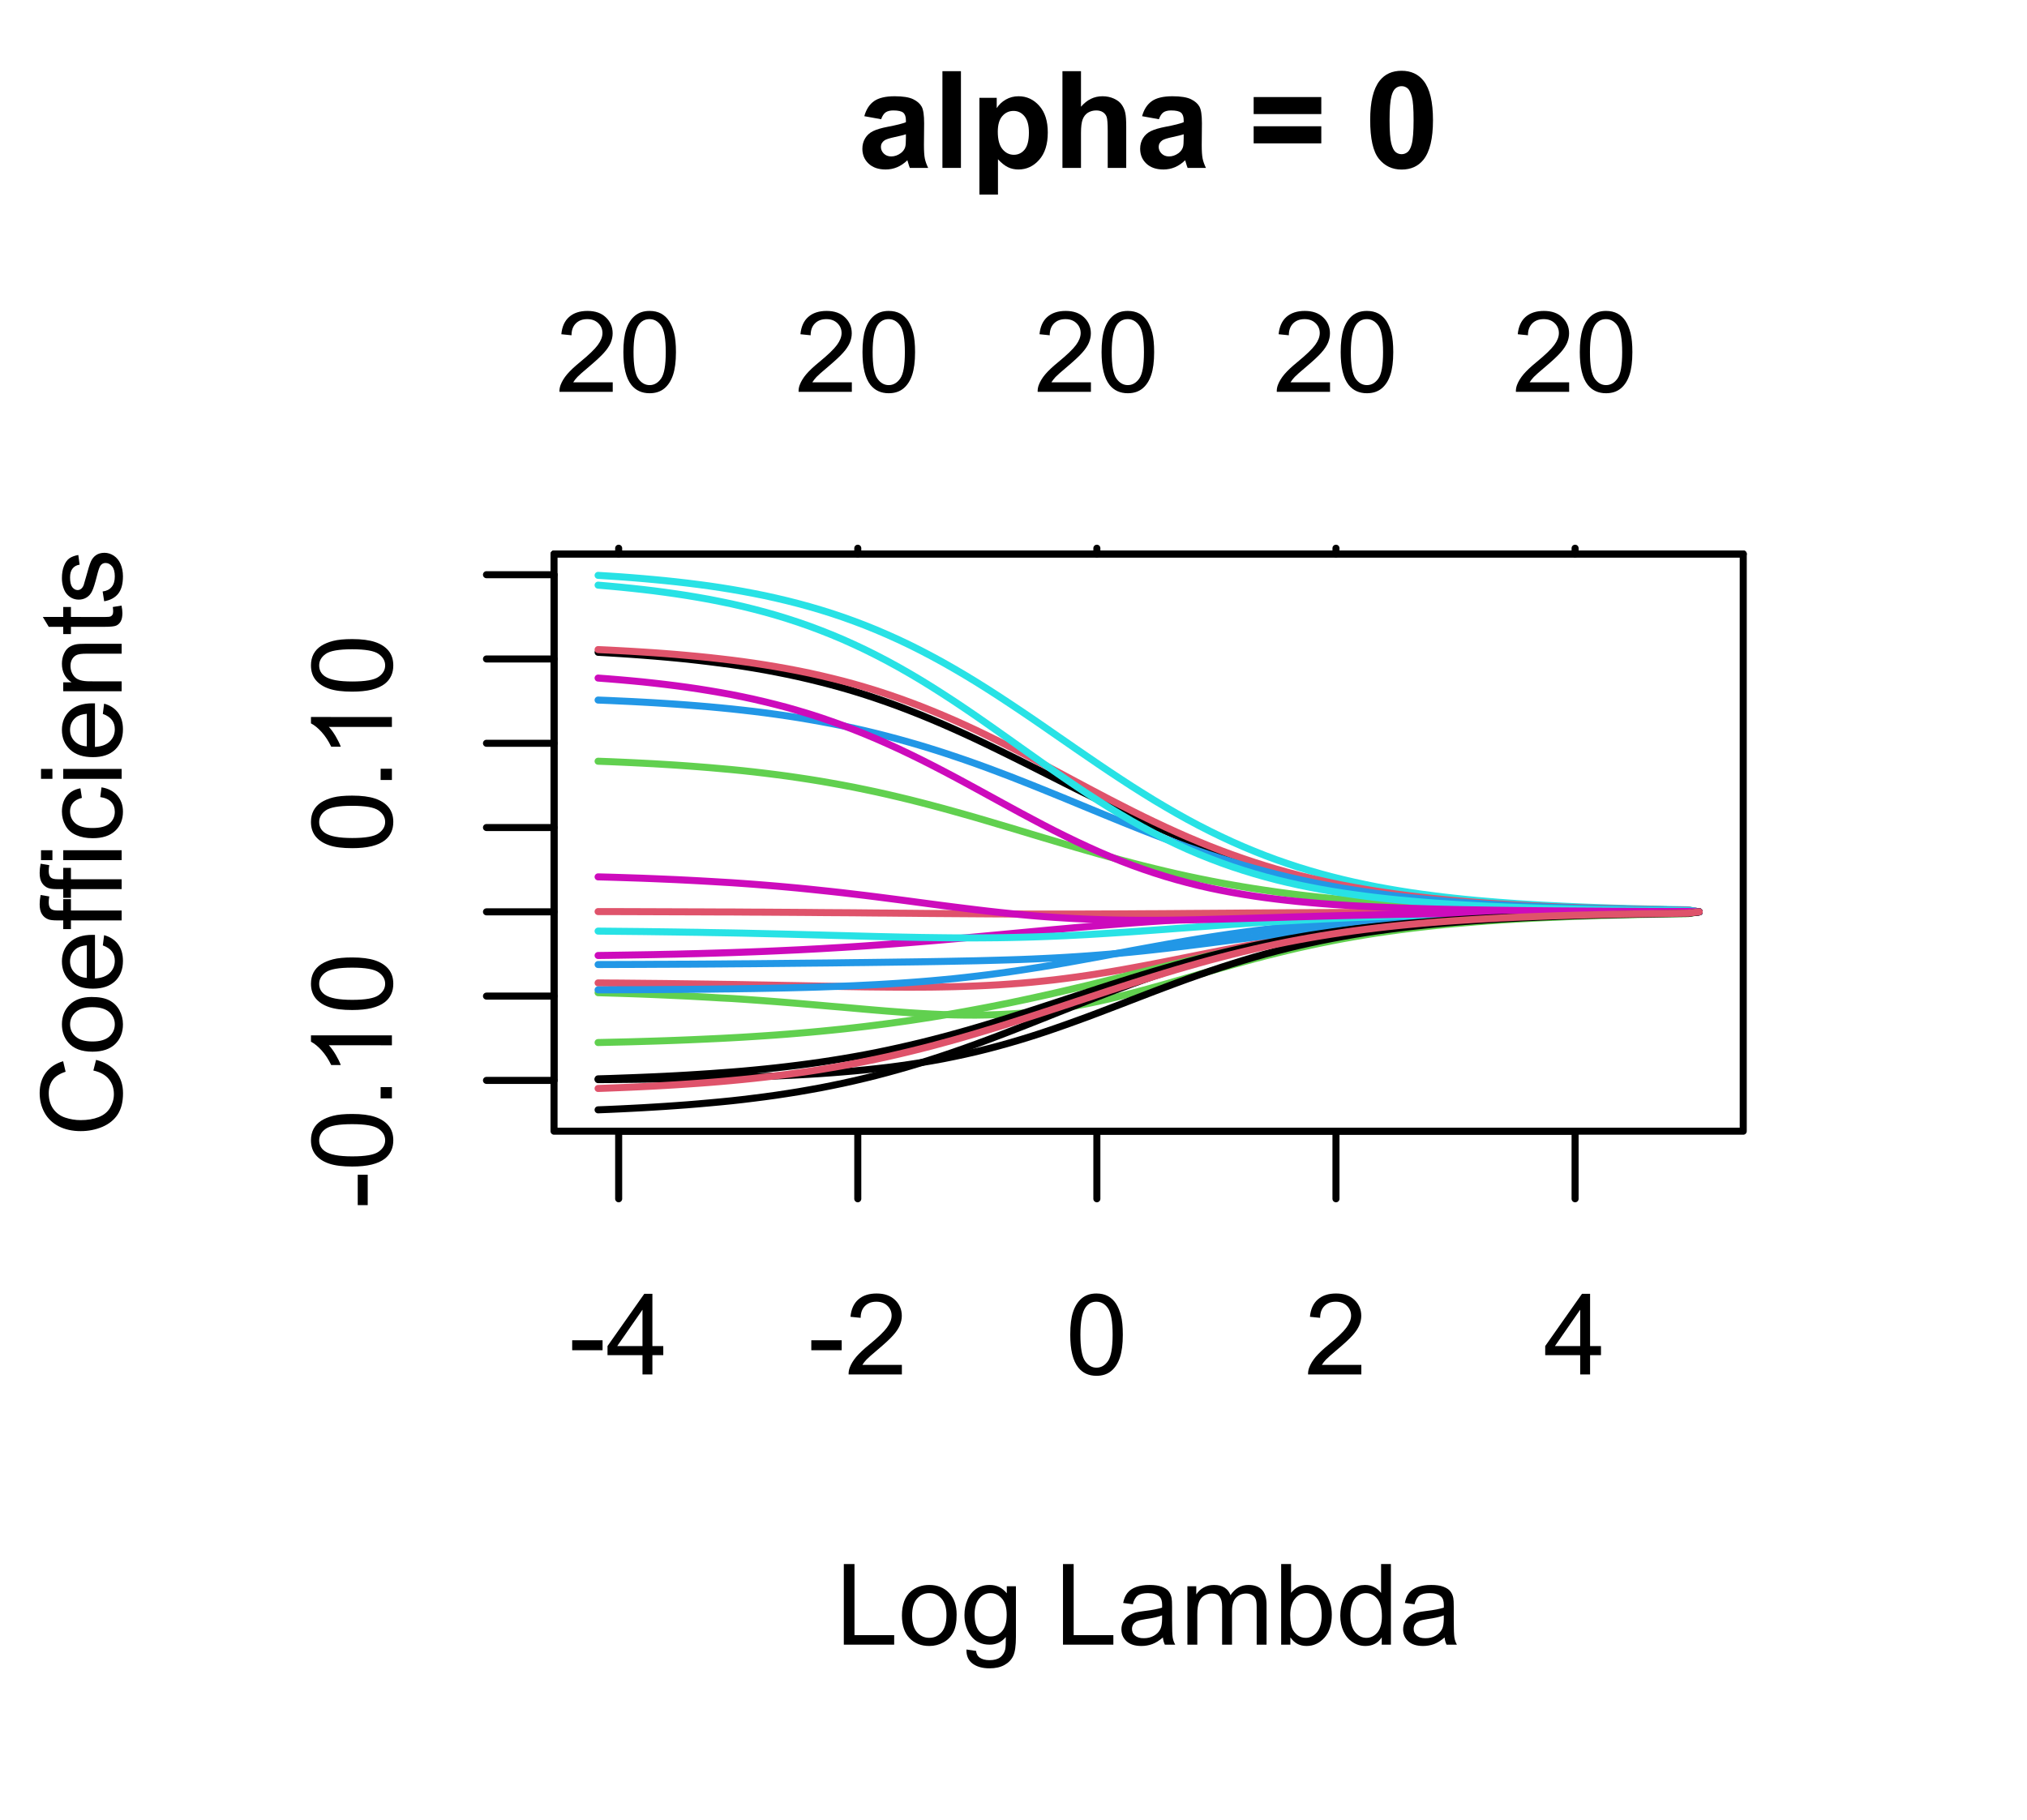 <?xml version="1.0" encoding="UTF-8"?>
<svg xmlns="http://www.w3.org/2000/svg" xmlns:xlink="http://www.w3.org/1999/xlink" width="216" height="194" viewBox="0 0 216 194">
<defs>
<g>
<g id="glyph-0-0">
<path d="M 0.383 -2.578 L 0.383 -3.641 L 3.621 -3.641 L 3.621 -2.578 Z M 0.383 -2.578 "/>
</g>
<g id="glyph-0-1">
<path d="M 3.879 0 L 3.879 -2.055 L 0.152 -2.055 L 0.152 -3.023 L 4.07 -8.59 L 4.934 -8.59 L 4.934 -3.023 L 6.094 -3.023 L 6.094 -2.055 L 4.934 -2.055 L 4.934 0 L 3.879 0 M 3.879 -3.023 L 3.879 -6.898 L 1.188 -3.023 Z M 3.879 -3.023 "/>
</g>
<g id="glyph-0-2">
<path d="M 6.039 -1.016 L 6.039 0 L 0.363 0 C 0.355 -0.254 0.395 -0.5 0.484 -0.734 C 0.629 -1.117 0.863 -1.5 1.18 -1.875 C 1.5 -2.25 1.957 -2.684 2.562 -3.176 C 3.492 -3.941 4.125 -4.547 4.453 -4.996 C 4.781 -5.441 4.945 -5.867 4.945 -6.266 C 4.945 -6.68 4.797 -7.035 4.496 -7.32 C 4.199 -7.609 3.809 -7.75 3.328 -7.75 C 2.82 -7.75 2.414 -7.602 2.109 -7.297 C 1.805 -6.992 1.648 -6.57 1.648 -6.031 L 0.562 -6.141 C 0.637 -6.949 0.918 -7.566 1.398 -7.988 C 1.883 -8.414 2.535 -8.625 3.352 -8.625 C 4.176 -8.625 4.828 -8.398 5.309 -7.938 C 5.789 -7.484 6.031 -6.914 6.031 -6.242 C 6.031 -5.895 5.957 -5.559 5.82 -5.227 C 5.676 -4.895 5.445 -4.543 5.117 -4.18 C 4.793 -3.809 4.25 -3.305 3.492 -2.664 C 2.859 -2.133 2.453 -1.773 2.273 -1.586 C 2.094 -1.395 1.945 -1.203 1.828 -1.016 Z M 6.039 -1.016 "/>
</g>
<g id="glyph-0-3">
<path d="M 0.5 -4.234 C 0.5 -5.25 0.602 -6.07 0.812 -6.688 C 1.02 -7.309 1.332 -7.785 1.742 -8.121 C 2.156 -8.457 2.672 -8.625 3.297 -8.625 C 3.758 -8.625 4.164 -8.531 4.512 -8.348 C 4.859 -8.16 5.145 -7.895 5.375 -7.543 C 5.598 -7.195 5.777 -6.77 5.906 -6.266 C 6.035 -5.766 6.102 -5.086 6.102 -4.234 C 6.102 -3.227 5.996 -2.414 5.789 -1.797 C 5.582 -1.176 5.273 -0.699 4.859 -0.359 C 4.449 -0.023 3.926 0.148 3.297 0.148 C 2.469 0.148 1.82 -0.152 1.348 -0.742 C 0.781 -1.461 0.5 -2.621 0.5 -4.234 M 1.582 -4.234 C 1.582 -2.824 1.746 -1.887 2.078 -1.422 C 2.406 -0.953 2.812 -0.719 3.297 -0.719 C 3.781 -0.719 4.191 -0.953 4.52 -1.422 C 4.852 -1.891 5.016 -2.828 5.016 -4.234 C 5.016 -5.648 4.852 -6.59 4.52 -7.055 C 4.191 -7.52 3.781 -7.75 3.289 -7.75 C 2.801 -7.75 2.414 -7.547 2.125 -7.137 C 1.766 -6.613 1.582 -5.645 1.582 -4.234 Z M 1.582 -4.234 "/>
</g>
<g id="glyph-0-4">
<path d="M 0.879 0 L 0.879 -8.59 L 2.016 -8.59 L 2.016 -1.016 L 6.246 -1.016 L 6.246 0 Z M 0.879 0 "/>
</g>
<g id="glyph-0-5">
<path d="M 0.398 -3.109 C 0.398 -4.262 0.719 -5.117 1.359 -5.672 C 1.895 -6.133 2.547 -6.363 3.316 -6.363 C 4.172 -6.363 4.871 -6.082 5.414 -5.523 C 5.957 -4.961 6.227 -4.188 6.227 -3.199 C 6.227 -2.398 6.109 -1.77 5.867 -1.309 C 5.629 -0.852 5.277 -0.492 4.82 -0.242 C 4.359 0.012 3.859 0.141 3.316 0.141 C 2.445 0.141 1.742 -0.141 1.203 -0.695 C 0.668 -1.254 0.398 -2.059 0.398 -3.109 M 1.484 -3.109 C 1.484 -2.312 1.656 -1.719 2.004 -1.32 C 2.352 -0.926 2.789 -0.727 3.316 -0.727 C 3.84 -0.727 4.273 -0.926 4.625 -1.324 C 4.969 -1.723 5.145 -2.328 5.145 -3.148 C 5.145 -3.914 4.969 -4.5 4.621 -4.895 C 4.27 -5.293 3.836 -5.492 3.316 -5.492 C 2.789 -5.492 2.352 -5.293 2.004 -4.898 C 1.656 -4.504 1.484 -3.906 1.484 -3.109 Z M 1.484 -3.109 "/>
</g>
<g id="glyph-0-6">
<path d="M 0.598 0.516 L 1.625 0.668 C 1.664 0.984 1.785 1.215 1.98 1.359 C 2.242 1.555 2.598 1.652 3.055 1.652 C 3.539 1.652 3.918 1.555 4.184 1.359 C 4.449 1.164 4.629 0.891 4.723 0.539 C 4.777 0.324 4.801 -0.129 4.797 -0.812 C 4.336 -0.273 3.762 0 3.078 0 C 2.219 0 1.559 -0.309 1.09 -0.926 C 0.621 -1.543 0.387 -2.281 0.387 -3.148 C 0.387 -3.738 0.492 -4.289 0.711 -4.789 C 0.922 -5.293 1.234 -5.68 1.645 -5.953 C 2.051 -6.227 2.531 -6.363 3.082 -6.363 C 3.816 -6.363 4.422 -6.066 4.898 -5.473 L 4.898 -6.223 L 5.871 -6.223 L 5.871 -0.844 C 5.871 0.125 5.773 0.812 5.574 1.215 C 5.379 1.621 5.066 1.938 4.637 2.172 C 4.211 2.406 3.684 2.523 3.059 2.523 C 2.316 2.523 1.719 2.359 1.258 2.023 C 0.805 1.691 0.582 1.188 0.598 0.516 M 1.469 -3.223 C 1.469 -2.406 1.633 -1.812 1.957 -1.438 C 2.281 -1.062 2.688 -0.875 3.176 -0.875 C 3.66 -0.875 4.066 -1.059 4.395 -1.434 C 4.723 -1.805 4.887 -2.391 4.887 -3.188 C 4.887 -3.949 4.719 -4.523 4.379 -4.91 C 4.043 -5.297 3.633 -5.492 3.156 -5.492 C 2.688 -5.492 2.289 -5.301 1.961 -4.918 C 1.633 -4.539 1.469 -3.973 1.469 -3.223 Z M 1.469 -3.223 "/>
</g>
<g id="glyph-0-7">
</g>
<g id="glyph-0-8">
<path d="M 4.852 -0.766 C 4.461 -0.434 4.086 -0.199 3.723 -0.062 C 3.363 0.07 2.973 0.141 2.562 0.141 C 1.875 0.141 1.352 -0.027 0.984 -0.359 C 0.617 -0.695 0.434 -1.121 0.434 -1.641 C 0.434 -1.945 0.504 -2.223 0.641 -2.477 C 0.781 -2.727 0.961 -2.93 1.188 -3.082 C 1.41 -3.234 1.664 -3.348 1.945 -3.43 C 2.152 -3.48 2.465 -3.535 2.883 -3.586 C 3.734 -3.688 4.359 -3.809 4.766 -3.949 C 4.766 -4.094 4.77 -4.184 4.77 -4.227 C 4.77 -4.652 4.672 -4.957 4.469 -5.133 C 4.203 -5.371 3.801 -5.492 3.27 -5.492 C 2.773 -5.492 2.406 -5.402 2.172 -5.23 C 1.934 -5.055 1.758 -4.746 1.648 -4.305 L 0.617 -4.445 C 0.707 -4.887 0.863 -5.246 1.078 -5.516 C 1.293 -5.789 1.602 -5.996 2.008 -6.145 C 2.414 -6.289 2.887 -6.363 3.422 -6.363 C 3.953 -6.363 4.383 -6.301 4.719 -6.176 C 5.047 -6.051 5.293 -5.895 5.449 -5.703 C 5.605 -5.516 5.715 -5.273 5.777 -4.984 C 5.812 -4.805 5.828 -4.484 5.828 -4.016 L 5.828 -2.609 C 5.828 -1.629 5.852 -1.008 5.898 -0.746 C 5.941 -0.488 6.031 -0.238 6.164 0 L 5.062 0 C 4.953 -0.219 4.883 -0.477 4.852 -0.766 M 4.766 -3.125 C 4.379 -2.965 3.805 -2.832 3.039 -2.727 C 2.605 -2.66 2.301 -2.59 2.121 -2.516 C 1.941 -2.434 1.801 -2.32 1.703 -2.172 C 1.605 -2.02 1.559 -1.852 1.559 -1.672 C 1.559 -1.387 1.664 -1.152 1.879 -0.969 C 2.09 -0.781 2.402 -0.684 2.812 -0.688 C 3.219 -0.684 3.578 -0.773 3.898 -0.953 C 4.211 -1.129 4.445 -1.371 4.594 -1.68 C 4.707 -1.918 4.762 -2.27 4.766 -2.734 Z M 4.766 -3.125 "/>
</g>
<g id="glyph-0-9">
<path d="M 0.789 0 L 0.789 -6.223 L 1.734 -6.223 L 1.734 -5.352 C 1.93 -5.656 2.188 -5.898 2.516 -6.086 C 2.836 -6.27 3.207 -6.363 3.621 -6.363 C 4.082 -6.363 4.461 -6.266 4.754 -6.078 C 5.051 -5.883 5.258 -5.617 5.379 -5.273 C 5.871 -6 6.512 -6.363 7.301 -6.363 C 7.918 -6.363 8.391 -6.191 8.727 -5.852 C 9.055 -5.508 9.223 -4.98 9.223 -4.273 L 9.223 0 L 8.172 0 L 8.172 -3.922 C 8.172 -4.34 8.141 -4.645 8.07 -4.832 C 8.004 -5.016 7.879 -5.164 7.699 -5.281 C 7.52 -5.391 7.309 -5.449 7.066 -5.449 C 6.629 -5.449 6.266 -5.305 5.977 -5.012 C 5.688 -4.723 5.543 -4.254 5.543 -3.617 L 5.543 0 L 4.488 0 L 4.488 -4.043 C 4.488 -4.512 4.402 -4.863 4.23 -5.098 C 4.059 -5.332 3.777 -5.449 3.387 -5.449 C 3.09 -5.449 2.816 -5.371 2.562 -5.215 C 2.312 -5.059 2.129 -4.828 2.016 -4.531 C 1.902 -4.227 1.844 -3.793 1.844 -3.227 L 1.844 0 Z M 0.789 0 "/>
</g>
<g id="glyph-0-10">
<path d="M 1.766 0 L 0.785 0 L 0.785 -8.59 L 1.84 -8.59 L 1.84 -5.523 C 2.285 -6.082 2.852 -6.363 3.547 -6.363 C 3.926 -6.363 4.289 -6.285 4.633 -6.133 C 4.973 -5.977 5.254 -5.762 5.477 -5.48 C 5.695 -5.203 5.867 -4.863 5.992 -4.469 C 6.117 -4.074 6.18 -3.652 6.18 -3.203 C 6.18 -2.141 5.918 -1.312 5.391 -0.734 C 4.863 -0.152 4.23 0.141 3.492 0.141 C 2.758 0.141 2.18 -0.168 1.766 -0.781 L 1.766 0 M 1.75 -3.156 C 1.75 -2.41 1.852 -1.871 2.055 -1.539 C 2.387 -1 2.836 -0.727 3.406 -0.727 C 3.863 -0.727 4.262 -0.926 4.602 -1.328 C 4.934 -1.727 5.102 -2.324 5.102 -3.117 C 5.102 -3.93 4.941 -4.531 4.621 -4.914 C 4.297 -5.305 3.906 -5.496 3.453 -5.496 C 2.988 -5.496 2.59 -5.297 2.258 -4.895 C 1.922 -4.496 1.75 -3.914 1.75 -3.156 Z M 1.75 -3.156 "/>
</g>
<g id="glyph-0-11">
<path d="M 4.828 0 L 4.828 -0.785 C 4.434 -0.168 3.852 0.141 3.086 0.141 C 2.59 0.141 2.137 0.004 1.719 -0.27 C 1.305 -0.543 0.98 -0.926 0.754 -1.414 C 0.523 -1.906 0.41 -2.469 0.41 -3.105 C 0.41 -3.727 0.512 -4.289 0.719 -4.797 C 0.926 -5.301 1.238 -5.688 1.652 -5.961 C 2.066 -6.227 2.527 -6.363 3.039 -6.363 C 3.414 -6.363 3.75 -6.285 4.043 -6.125 C 4.336 -5.969 4.574 -5.762 4.758 -5.508 L 4.758 -8.59 L 5.805 -8.59 L 5.805 0 L 4.828 0 M 1.492 -3.105 C 1.492 -2.309 1.66 -1.711 2 -1.32 C 2.332 -0.922 2.73 -0.727 3.188 -0.727 C 3.648 -0.727 4.039 -0.914 4.363 -1.293 C 4.684 -1.668 4.844 -2.242 4.844 -3.016 C 4.844 -3.867 4.68 -4.492 4.352 -4.891 C 4.023 -5.289 3.621 -5.492 3.141 -5.492 C 2.672 -5.492 2.281 -5.297 1.965 -4.914 C 1.652 -4.531 1.492 -3.93 1.492 -3.105 Z M 1.492 -3.105 "/>
</g>
<g id="glyph-1-0">
<path d="M -2.578 -0.383 L -3.641 -0.383 L -3.641 -3.621 L -2.578 -3.621 Z M -2.578 -0.383 "/>
</g>
<g id="glyph-1-1">
<path d="M -4.234 -0.5 C -5.25 -0.5 -6.07 -0.602 -6.688 -0.812 C -7.309 -1.02 -7.785 -1.332 -8.121 -1.742 C -8.457 -2.156 -8.625 -2.672 -8.625 -3.301 C -8.625 -3.758 -8.531 -4.164 -8.348 -4.512 C -8.16 -4.859 -7.895 -5.145 -7.543 -5.375 C -7.195 -5.598 -6.77 -5.777 -6.266 -5.906 C -5.766 -6.035 -5.086 -6.102 -4.234 -6.102 C -3.227 -6.102 -2.414 -5.996 -1.797 -5.789 C -1.176 -5.582 -0.699 -5.273 -0.359 -4.859 C -0.023 -4.449 0.148 -3.926 0.148 -3.297 C 0.148 -2.469 -0.152 -1.82 -0.742 -1.348 C -1.461 -0.781 -2.621 -0.5 -4.234 -0.5 M -4.234 -1.582 C -2.824 -1.582 -1.887 -1.746 -1.422 -2.078 C -0.953 -2.406 -0.719 -2.812 -0.719 -3.297 C -0.719 -3.781 -0.953 -4.191 -1.422 -4.52 C -1.891 -4.852 -2.828 -5.016 -4.234 -5.016 C -5.648 -5.016 -6.59 -4.852 -7.055 -4.52 C -7.52 -4.191 -7.75 -3.781 -7.75 -3.289 C -7.75 -2.801 -7.547 -2.414 -7.137 -2.129 C -6.613 -1.766 -5.645 -1.582 -4.234 -1.582 Z M -4.234 -1.582 "/>
</g>
<g id="glyph-1-2">
<path d="M 0 -1.09 L -1.203 -1.09 L -1.199 -2.289 L 0 -2.289 Z M 0 -1.09 "/>
</g>
<g id="glyph-1-3">
<path d="M 0 -4.469 L 0 -3.414 L -6.719 -3.418 C -6.477 -3.16 -6.234 -2.828 -5.992 -2.418 C -5.75 -2.004 -5.57 -1.637 -5.449 -1.309 L -6.469 -1.309 C -6.746 -1.895 -7.082 -2.41 -7.477 -2.855 C -7.871 -3.293 -8.254 -3.605 -8.625 -3.793 L -8.625 -4.473 Z M 0 -4.469 "/>
</g>
<g id="glyph-1-4">
<path d="M -3.012 -7.055 L -2.723 -8.191 C -1.789 -7.953 -1.078 -7.523 -0.59 -6.906 C -0.098 -6.285 0.148 -5.527 0.148 -4.633 C 0.148 -3.711 -0.043 -2.957 -0.418 -2.375 C -0.797 -1.797 -1.344 -1.355 -2.055 -1.051 C -2.77 -0.75 -3.539 -0.598 -4.359 -0.598 C -5.254 -0.598 -6.035 -0.77 -6.699 -1.109 C -7.367 -1.453 -7.871 -1.938 -8.219 -2.57 C -8.562 -3.199 -8.734 -3.895 -8.734 -4.652 C -8.734 -5.512 -8.516 -6.234 -8.078 -6.82 C -7.641 -7.406 -7.027 -7.812 -6.234 -8.047 L -5.969 -6.926 C -6.594 -6.727 -7.051 -6.438 -7.336 -6.059 C -7.621 -5.68 -7.766 -5.203 -7.766 -4.629 C -7.766 -3.969 -7.605 -3.418 -7.289 -2.973 C -6.973 -2.531 -6.547 -2.219 -6.016 -2.039 C -5.48 -1.859 -4.93 -1.77 -4.367 -1.77 C -3.633 -1.77 -2.996 -1.875 -2.453 -2.09 C -1.906 -2.301 -1.5 -2.633 -1.23 -3.082 C -0.961 -3.531 -0.824 -4.016 -0.824 -4.539 C -0.824 -5.176 -1.008 -5.715 -1.375 -6.156 C -1.742 -6.598 -2.289 -6.898 -3.012 -7.055 Z M -3.012 -7.055 "/>
</g>
<g id="glyph-1-5">
<path d="M -3.109 -0.398 C -4.262 -0.398 -5.117 -0.719 -5.672 -1.359 C -6.133 -1.895 -6.363 -2.547 -6.363 -3.316 C -6.363 -4.172 -6.082 -4.871 -5.523 -5.414 C -4.961 -5.957 -4.188 -6.227 -3.199 -6.227 C -2.398 -6.227 -1.77 -6.109 -1.309 -5.867 C -0.852 -5.629 -0.492 -5.277 -0.238 -4.82 C 0.012 -4.359 0.141 -3.859 0.141 -3.316 C 0.141 -2.445 -0.141 -1.742 -0.695 -1.203 C -1.254 -0.668 -2.059 -0.398 -3.109 -0.398 M -3.109 -1.484 C -2.312 -1.484 -1.719 -1.656 -1.32 -2.004 C -0.926 -2.352 -0.727 -2.789 -0.727 -3.316 C -0.727 -3.84 -0.926 -4.273 -1.324 -4.625 C -1.723 -4.969 -2.328 -5.145 -3.145 -5.145 C -3.914 -5.145 -4.5 -4.969 -4.895 -4.621 C -5.293 -4.27 -5.492 -3.836 -5.492 -3.316 C -5.492 -2.789 -5.293 -2.352 -4.898 -2.004 C -4.504 -1.656 -3.906 -1.484 -3.109 -1.484 Z M -3.109 -1.484 "/>
</g>
<g id="glyph-1-6">
<path d="M -2.004 -5.051 L -1.867 -6.141 C -1.23 -5.969 -0.738 -5.648 -0.387 -5.188 C -0.035 -4.719 0.141 -4.125 0.141 -3.406 C 0.141 -2.492 -0.141 -1.773 -0.699 -1.238 C -1.262 -0.707 -2.047 -0.441 -3.059 -0.441 C -4.105 -0.441 -4.918 -0.711 -5.496 -1.25 C -6.074 -1.789 -6.363 -2.484 -6.363 -3.348 C -6.363 -4.18 -6.078 -4.859 -5.516 -5.383 C -4.945 -5.914 -4.148 -6.176 -3.121 -6.176 C -3.059 -6.176 -2.965 -6.172 -2.84 -6.172 L -2.844 -1.531 C -2.156 -1.566 -1.633 -1.762 -1.27 -2.109 C -0.906 -2.457 -0.727 -2.891 -0.727 -3.41 C -0.727 -3.797 -0.828 -4.125 -1.031 -4.398 C -1.234 -4.672 -1.559 -4.891 -2.004 -5.051 M -3.711 -1.59 L -3.707 -5.062 C -4.23 -5.016 -4.625 -4.883 -4.887 -4.664 C -5.293 -4.328 -5.496 -3.891 -5.496 -3.359 C -5.496 -2.871 -5.332 -2.465 -5.008 -2.137 C -4.684 -1.805 -4.25 -1.625 -3.711 -1.59 Z M -3.711 -1.59 "/>
</g>
<g id="glyph-1-7">
<path d="M 0 -1.043 L -5.402 -1.043 L -5.402 -0.113 L -6.223 -0.113 L -6.223 -1.043 L -6.883 -1.043 C -7.301 -1.043 -7.613 -1.078 -7.816 -1.156 C -8.09 -1.254 -8.312 -1.434 -8.48 -1.691 C -8.652 -1.945 -8.734 -2.305 -8.734 -2.766 C -8.734 -3.062 -8.703 -3.391 -8.633 -3.75 L -7.711 -3.594 C -7.75 -3.371 -7.77 -3.164 -7.77 -2.973 C -7.77 -2.648 -7.699 -2.422 -7.562 -2.293 C -7.426 -2.156 -7.172 -2.094 -6.797 -2.094 L -6.223 -2.094 L -6.223 -3.305 L -5.402 -3.305 L -5.402 -2.094 L 0 -2.094 Z M 0 -1.043 "/>
</g>
<g id="glyph-1-8">
<path d="M -7.375 -0.797 L -8.59 -0.797 L -8.59 -1.852 L -7.375 -1.852 L -7.375 -0.797 M 0 -0.797 L -6.223 -0.797 L -6.223 -1.852 L 0 -1.852 Z M 0 -0.797 "/>
</g>
<g id="glyph-1-9">
<path d="M -2.277 -4.852 L -2.145 -5.891 C -1.43 -5.773 -0.871 -5.484 -0.465 -5.02 C -0.062 -4.551 0.141 -3.977 0.141 -3.297 C 0.141 -2.445 -0.137 -1.762 -0.695 -1.246 C -1.25 -0.727 -2.047 -0.469 -3.086 -0.469 C -3.758 -0.469 -4.348 -0.582 -4.852 -0.805 C -5.355 -1.027 -5.734 -1.363 -5.984 -1.82 C -6.238 -2.273 -6.363 -2.77 -6.363 -3.305 C -6.363 -3.98 -6.191 -4.531 -5.852 -4.961 C -5.508 -5.391 -5.023 -5.668 -4.395 -5.789 L -4.234 -4.766 C -4.652 -4.664 -4.969 -4.492 -5.18 -4.246 C -5.391 -3.996 -5.496 -3.699 -5.496 -3.348 C -5.496 -2.812 -5.305 -2.383 -4.926 -2.051 C -4.543 -1.719 -3.941 -1.555 -3.117 -1.555 C -2.281 -1.555 -1.672 -1.711 -1.293 -2.031 C -0.918 -2.352 -0.727 -2.77 -0.727 -3.289 C -0.727 -3.699 -0.852 -4.047 -1.105 -4.324 C -1.359 -4.602 -1.75 -4.777 -2.277 -4.852 Z M -2.277 -4.852 "/>
</g>
<g id="glyph-1-10">
<path d="M 0 -0.789 L -6.223 -0.793 L -6.223 -1.742 L -5.336 -1.742 C -6.02 -2.195 -6.363 -2.855 -6.363 -3.723 C -6.363 -4.094 -6.297 -4.441 -6.16 -4.754 C -6.027 -5.07 -5.848 -5.305 -5.633 -5.461 C -5.41 -5.617 -5.152 -5.727 -4.852 -5.789 C -4.656 -5.828 -4.312 -5.848 -3.824 -5.848 L 0 -5.848 L 0 -4.793 L -3.785 -4.793 C -4.215 -4.793 -4.535 -4.75 -4.75 -4.672 C -4.961 -4.586 -5.133 -4.441 -5.258 -4.234 C -5.387 -4.023 -5.449 -3.781 -5.449 -3.5 C -5.449 -3.047 -5.305 -2.66 -5.023 -2.336 C -4.734 -2.008 -4.195 -1.848 -3.398 -1.848 L 0 -1.844 Z M 0 -0.789 "/>
</g>
<g id="glyph-1-11">
<path d="M -0.941 -3.094 L -0.012 -3.246 C 0.051 -2.949 0.082 -2.684 0.082 -2.449 C 0.082 -2.066 0.02 -1.77 -0.098 -1.559 C -0.219 -1.348 -0.379 -1.199 -0.578 -1.113 C -0.773 -1.027 -1.188 -0.984 -1.82 -0.984 L -5.402 -0.984 L -5.402 -0.211 L -6.223 -0.211 L -6.223 -0.984 L -7.766 -0.984 L -8.398 -2.035 L -6.223 -2.035 L -6.223 -3.094 L -5.402 -3.094 L -5.402 -2.035 L -1.762 -2.031 C -1.461 -2.031 -1.27 -2.051 -1.184 -2.09 C -1.098 -2.125 -1.027 -2.188 -0.977 -2.27 C -0.926 -2.355 -0.902 -2.473 -0.902 -2.633 C -0.902 -2.75 -0.914 -2.902 -0.941 -3.094 Z M -0.941 -3.094 "/>
</g>
<g id="glyph-1-12">
<path d="M -1.859 -0.371 L -2.023 -1.414 C -1.602 -1.469 -1.281 -1.633 -1.059 -1.902 C -0.836 -2.168 -0.727 -2.543 -0.727 -3.023 C -0.727 -3.508 -0.824 -3.867 -1.023 -4.102 C -1.219 -4.336 -1.449 -4.453 -1.715 -4.453 C -1.953 -4.453 -2.141 -4.348 -2.277 -4.141 C -2.371 -3.996 -2.492 -3.641 -2.637 -3.062 C -2.832 -2.289 -3 -1.754 -3.145 -1.457 C -3.285 -1.156 -3.484 -0.93 -3.734 -0.777 C -3.988 -0.621 -4.266 -0.547 -4.57 -0.547 C -4.848 -0.547 -5.105 -0.609 -5.34 -0.734 C -5.578 -0.863 -5.773 -1.035 -5.93 -1.254 C -6.051 -1.418 -6.152 -1.641 -6.238 -1.926 C -6.32 -2.207 -6.363 -2.512 -6.363 -2.836 C -6.363 -3.324 -6.293 -3.754 -6.152 -4.121 C -6.012 -4.492 -5.82 -4.762 -5.582 -4.938 C -5.34 -5.113 -5.02 -5.234 -4.617 -5.305 L -4.477 -4.273 C -4.797 -4.227 -5.047 -4.09 -5.227 -3.863 C -5.406 -3.641 -5.496 -3.324 -5.496 -2.914 C -5.496 -2.426 -5.414 -2.082 -5.258 -1.875 C -5.094 -1.668 -4.906 -1.566 -4.695 -1.566 C -4.555 -1.566 -4.434 -1.605 -4.324 -1.695 C -4.211 -1.777 -4.117 -1.914 -4.043 -2.098 C -4.004 -2.203 -3.914 -2.516 -3.773 -3.031 C -3.574 -3.773 -3.41 -4.297 -3.285 -4.59 C -3.156 -4.887 -2.973 -5.117 -2.73 -5.285 C -2.488 -5.453 -2.188 -5.535 -1.828 -5.539 C -1.477 -5.535 -1.145 -5.434 -0.836 -5.23 C -0.523 -5.023 -0.285 -4.727 -0.113 -4.344 C 0.055 -3.953 0.141 -3.516 0.141 -3.031 C 0.141 -2.219 -0.027 -1.605 -0.363 -1.18 C -0.699 -0.758 -1.199 -0.488 -1.859 -0.371 Z M -1.859 -0.371 "/>
</g>
<g id="glyph-2-0">
<path d="M 2.512 -5.188 L 0.719 -5.512 C 0.918 -6.234 1.266 -6.77 1.758 -7.117 C 2.25 -7.461 2.98 -7.637 3.953 -7.637 C 4.832 -7.637 5.488 -7.531 5.922 -7.324 C 6.352 -7.113 6.656 -6.848 6.832 -6.527 C 7.008 -6.207 7.094 -5.617 7.094 -4.762 L 7.074 -2.453 C 7.074 -1.797 7.105 -1.312 7.168 -1 C 7.23 -0.691 7.352 -0.355 7.523 0 L 5.57 0 C 5.516 -0.133 5.453 -0.324 5.379 -0.582 C 5.348 -0.699 5.324 -0.777 5.309 -0.816 C 4.973 -0.488 4.609 -0.242 4.227 -0.078 C 3.84 0.086 3.43 0.168 2.996 0.168 C 2.227 0.168 1.621 -0.039 1.176 -0.457 C 0.734 -0.875 0.512 -1.402 0.512 -2.039 C 0.512 -2.461 0.613 -2.836 0.816 -3.168 C 1.016 -3.496 1.301 -3.75 1.664 -3.926 C 2.027 -4.102 2.551 -4.258 3.234 -4.387 C 4.156 -4.562 4.797 -4.723 5.152 -4.871 L 5.152 -5.07 C 5.152 -5.449 5.059 -5.719 4.871 -5.883 C 4.684 -6.043 4.332 -6.125 3.812 -6.125 C 3.461 -6.125 3.184 -6.055 2.988 -5.918 C 2.793 -5.777 2.633 -5.535 2.512 -5.188 M 5.152 -3.586 C 4.902 -3.5 4.5 -3.402 3.953 -3.285 C 3.402 -3.168 3.043 -3.051 2.875 -2.938 C 2.617 -2.758 2.488 -2.523 2.488 -2.242 C 2.488 -1.965 2.594 -1.727 2.797 -1.527 C 3.004 -1.324 3.266 -1.223 3.586 -1.223 C 3.941 -1.223 4.281 -1.34 4.605 -1.574 C 4.844 -1.754 5 -1.973 5.078 -2.23 C 5.129 -2.398 5.152 -2.719 5.152 -3.191 Z M 5.152 -3.586 "/>
</g>
<g id="glyph-2-1">
<path d="M 1.035 0 L 1.035 -10.309 L 3.008 -10.309 L 3.008 0 Z M 1.035 0 "/>
</g>
<g id="glyph-2-2">
<path d="M 0.977 -7.469 L 2.82 -7.469 L 2.82 -6.371 C 3.059 -6.746 3.383 -7.051 3.789 -7.285 C 4.199 -7.52 4.648 -7.637 5.148 -7.637 C 6.016 -7.637 6.75 -7.297 7.355 -6.617 C 7.961 -5.938 8.262 -4.988 8.262 -3.777 C 8.262 -2.527 7.957 -1.559 7.348 -0.867 C 6.738 -0.176 6 0.168 5.133 0.168 C 4.719 0.168 4.348 0.086 4.012 -0.078 C 3.676 -0.242 3.324 -0.523 2.953 -0.922 L 2.953 2.84 L 0.977 2.84 L 0.977 -7.469 M 2.934 -3.859 C 2.934 -3.02 3.098 -2.402 3.43 -2 C 3.766 -1.598 4.168 -1.398 4.648 -1.398 C 5.105 -1.398 5.488 -1.582 5.793 -1.949 C 6.098 -2.32 6.25 -2.922 6.25 -3.762 C 6.25 -4.543 6.094 -5.125 5.781 -5.504 C 5.465 -5.887 5.078 -6.074 4.613 -6.074 C 4.129 -6.074 3.73 -5.887 3.41 -5.516 C 3.09 -5.145 2.934 -4.59 2.934 -3.859 Z M 2.934 -3.859 "/>
</g>
<g id="glyph-2-3">
<path d="M 3.004 -10.309 L 3.004 -6.52 C 3.641 -7.262 4.402 -7.637 5.289 -7.637 C 5.742 -7.637 6.152 -7.551 6.52 -7.383 C 6.883 -7.215 7.16 -7 7.344 -6.734 C 7.527 -6.473 7.656 -6.184 7.723 -5.863 C 7.793 -5.547 7.824 -5.051 7.824 -4.379 L 7.824 0 L 5.852 0 L 5.852 -3.945 C 5.852 -4.727 5.812 -5.223 5.738 -5.434 C 5.664 -5.645 5.531 -5.812 5.34 -5.938 C 5.148 -6.062 4.914 -6.125 4.625 -6.125 C 4.297 -6.125 4.004 -6.043 3.746 -5.887 C 3.488 -5.727 3.301 -5.484 3.18 -5.164 C 3.062 -4.844 3.004 -4.367 3.004 -3.742 L 3.004 0 L 1.027 0 L 1.027 -10.309 Z M 3.004 -10.309 "/>
</g>
<g id="glyph-2-4">
</g>
<g id="glyph-2-5">
<path d="M 0.598 -5.738 L 0.598 -7.551 L 7.805 -7.551 L 7.805 -5.738 L 0.598 -5.738 M 0.598 -2.617 L 0.598 -4.438 L 7.805 -4.438 L 7.805 -2.617 Z M 0.598 -2.617 "/>
</g>
<g id="glyph-2-6">
<path d="M 3.953 -10.352 C 4.949 -10.352 5.73 -9.992 6.293 -9.281 C 6.965 -8.438 7.297 -7.039 7.297 -5.082 C 7.297 -3.133 6.961 -1.73 6.285 -0.879 C 5.727 -0.176 4.949 0.176 3.953 0.176 C 2.949 0.176 2.141 -0.211 1.527 -0.98 C 0.91 -1.75 0.605 -3.125 0.605 -5.105 C 0.605 -7.047 0.941 -8.441 1.617 -9.297 C 2.176 -10 2.953 -10.352 3.953 -10.352 M 3.953 -8.711 C 3.711 -8.711 3.5 -8.637 3.312 -8.484 C 3.125 -8.332 2.98 -8.059 2.875 -7.664 C 2.738 -7.152 2.672 -6.293 2.672 -5.082 C 2.672 -3.875 2.734 -3.043 2.855 -2.59 C 2.977 -2.137 3.129 -1.836 3.316 -1.688 C 3.5 -1.539 3.711 -1.461 3.953 -1.461 C 4.191 -1.461 4.402 -1.539 4.59 -1.691 C 4.777 -1.844 4.926 -2.117 5.027 -2.512 C 5.164 -3.016 5.23 -3.875 5.23 -5.082 C 5.23 -6.293 5.172 -7.125 5.047 -7.574 C 4.926 -8.027 4.773 -8.332 4.586 -8.484 C 4.402 -8.637 4.191 -8.711 3.953 -8.711 Z M 3.953 -8.711 "/>
</g>
</g>
</defs>
<rect x="-21.6" y="-19.4" width="259.2" height="232.8" fill="rgb(100%, 100%, 100%)" fill-opacity="1"/>
<path fill="none" stroke-width="0.75" stroke-linecap="round" stroke-linejoin="round" stroke="rgb(0%, 0%, 0%)" stroke-opacity="1" stroke-miterlimit="10" d="M 181.066 97.18 L 179.883 97 L 178.695 96.984 L 177.512 96.965 L 176.324 96.945 L 173.957 96.898 L 172.77 96.871 L 171.586 96.84 L 170.398 96.809 L 169.215 96.773 L 168.031 96.734 L 166.844 96.691 L 165.66 96.645 L 164.473 96.594 L 163.289 96.539 L 162.105 96.48 L 160.918 96.414 L 159.734 96.344 L 158.547 96.266 L 157.363 96.18 L 156.18 96.086 L 154.992 95.988 L 153.809 95.879 L 152.621 95.762 L 151.438 95.633 L 150.25 95.496 L 149.066 95.344 L 147.883 95.184 L 146.695 95.012 L 145.512 94.824 L 144.324 94.621 L 143.141 94.406 L 141.957 94.172 L 140.77 93.926 L 139.586 93.66 L 138.398 93.379 L 137.215 93.078 L 136.031 92.762 L 134.844 92.426 L 133.66 92.07 L 132.473 91.695 L 131.289 91.305 L 130.105 90.891 L 128.918 90.461 L 127.734 90.012 L 126.547 89.547 L 125.363 89.062 L 124.18 88.559 L 122.992 88.043 L 121.809 87.512 L 120.621 86.969 L 119.438 86.41 L 118.25 85.844 L 117.066 85.266 L 115.883 84.68 L 114.695 84.09 L 113.512 83.496 L 112.324 82.895 L 109.957 81.699 L 108.77 81.105 L 107.586 80.516 L 106.398 79.934 L 105.215 79.359 L 104.031 78.793 L 102.844 78.242 L 101.66 77.707 L 100.473 77.184 L 99.289 76.68 L 98.105 76.191 L 96.918 75.723 L 95.734 75.27 L 94.547 74.84 L 93.363 74.43 L 92.18 74.039 L 90.992 73.668 L 89.809 73.32 L 88.621 72.992 L 87.438 72.684 L 86.25 72.391 L 85.066 72.117 L 83.883 71.863 L 82.695 71.625 L 81.512 71.402 L 80.324 71.195 L 79.141 71.004 L 77.957 70.828 L 76.77 70.672 L 75.586 70.52 L 74.398 70.379 L 73.215 70.246 L 72.031 70.129 L 70.844 70.02 L 69.66 69.918 L 68.473 69.824 L 67.289 69.738 L 66.105 69.66 L 64.918 69.586 L 63.734 69.52 "/>
<path fill="none" stroke-width="0.75" stroke-linecap="round" stroke-linejoin="round" stroke="rgb(0%, 0%, 0%)" stroke-opacity="1" stroke-miterlimit="10" d="M 65.926 120.559 L 167.844 120.559 "/>
<path fill="none" stroke-width="0.75" stroke-linecap="round" stroke-linejoin="round" stroke="rgb(0%, 0%, 0%)" stroke-opacity="1" stroke-miterlimit="10" d="M 65.926 120.559 L 65.926 127.762 "/>
<path fill="none" stroke-width="0.75" stroke-linecap="round" stroke-linejoin="round" stroke="rgb(0%, 0%, 0%)" stroke-opacity="1" stroke-miterlimit="10" d="M 91.406 120.559 L 91.406 127.762 "/>
<path fill="none" stroke-width="0.75" stroke-linecap="round" stroke-linejoin="round" stroke="rgb(0%, 0%, 0%)" stroke-opacity="1" stroke-miterlimit="10" d="M 116.883 120.559 L 116.883 127.762 "/>
<path fill="none" stroke-width="0.75" stroke-linecap="round" stroke-linejoin="round" stroke="rgb(0%, 0%, 0%)" stroke-opacity="1" stroke-miterlimit="10" d="M 142.363 120.559 L 142.363 127.762 "/>
<path fill="none" stroke-width="0.75" stroke-linecap="round" stroke-linejoin="round" stroke="rgb(0%, 0%, 0%)" stroke-opacity="1" stroke-miterlimit="10" d="M 167.844 120.559 L 167.844 127.762 "/>
<g fill="rgb(0%, 0%, 0%)" fill-opacity="1">
<use xlink:href="#glyph-0-0" x="60.59" y="146.48"/>
<use xlink:href="#glyph-0-1" x="64.586" y="146.48"/>
</g>
<g fill="rgb(0%, 0%, 0%)" fill-opacity="1">
<use xlink:href="#glyph-0-0" x="86.07" y="146.48"/>
<use xlink:href="#glyph-0-2" x="90.066" y="146.48"/>
</g>
<g fill="rgb(0%, 0%, 0%)" fill-opacity="1">
<use xlink:href="#glyph-0-3" x="113.547" y="146.48"/>
</g>
<g fill="rgb(0%, 0%, 0%)" fill-opacity="1">
<use xlink:href="#glyph-0-2" x="139.027" y="146.48"/>
</g>
<g fill="rgb(0%, 0%, 0%)" fill-opacity="1">
<use xlink:href="#glyph-0-1" x="164.508" y="146.48"/>
</g>
<path fill="none" stroke-width="0.75" stroke-linecap="round" stroke-linejoin="round" stroke="rgb(0%, 0%, 0%)" stroke-opacity="1" stroke-miterlimit="10" d="M 59.039 115.145 L 59.039 61.25 "/>
<path fill="none" stroke-width="0.75" stroke-linecap="round" stroke-linejoin="round" stroke="rgb(0%, 0%, 0%)" stroke-opacity="1" stroke-miterlimit="10" d="M 59.039 115.145 L 51.84 115.145 "/>
<path fill="none" stroke-width="0.75" stroke-linecap="round" stroke-linejoin="round" stroke="rgb(0%, 0%, 0%)" stroke-opacity="1" stroke-miterlimit="10" d="M 59.039 106.16 L 51.84 106.16 "/>
<path fill="none" stroke-width="0.75" stroke-linecap="round" stroke-linejoin="round" stroke="rgb(0%, 0%, 0%)" stroke-opacity="1" stroke-miterlimit="10" d="M 59.039 97.18 L 51.84 97.18 "/>
<path fill="none" stroke-width="0.75" stroke-linecap="round" stroke-linejoin="round" stroke="rgb(0%, 0%, 0%)" stroke-opacity="1" stroke-miterlimit="10" d="M 59.039 88.195 L 51.84 88.195 "/>
<path fill="none" stroke-width="0.75" stroke-linecap="round" stroke-linejoin="round" stroke="rgb(0%, 0%, 0%)" stroke-opacity="1" stroke-miterlimit="10" d="M 59.039 79.215 L 51.84 79.215 "/>
<path fill="none" stroke-width="0.75" stroke-linecap="round" stroke-linejoin="round" stroke="rgb(0%, 0%, 0%)" stroke-opacity="1" stroke-miterlimit="10" d="M 59.039 70.23 L 51.84 70.23 "/>
<path fill="none" stroke-width="0.75" stroke-linecap="round" stroke-linejoin="round" stroke="rgb(0%, 0%, 0%)" stroke-opacity="1" stroke-miterlimit="10" d="M 59.039 61.25 L 51.84 61.25 "/>
<g fill="rgb(0%, 0%, 0%)" fill-opacity="1">
<use xlink:href="#glyph-1-0" x="41.762" y="128.82"/>
<use xlink:href="#glyph-1-1" x="41.762" y="124.824"/>
<use xlink:href="#glyph-1-2" x="41.762" y="118.15"/>
<use xlink:href="#glyph-1-3" x="41.762" y="114.816"/>
<use xlink:href="#glyph-1-1" x="41.762" y="108.143"/>
</g>
<g fill="rgb(0%, 0%, 0%)" fill-opacity="1">
<use xlink:href="#glyph-1-1" x="41.762" y="90.895"/>
<use xlink:href="#glyph-1-2" x="41.762" y="84.221"/>
<use xlink:href="#glyph-1-3" x="41.762" y="80.887"/>
<use xlink:href="#glyph-1-1" x="41.762" y="74.213"/>
</g>
<path fill="none" stroke-width="0.75" stroke-linecap="round" stroke-linejoin="round" stroke="rgb(0%, 0%, 0%)" stroke-opacity="1" stroke-miterlimit="10" d="M 59.039 120.559 L 185.762 120.559 L 185.762 59.039 L 59.039 59.039 Z M 59.039 120.559 "/>
<g fill="rgb(0%, 0%, 0%)" fill-opacity="1">
<use xlink:href="#glyph-2-0" x="91.383" y="17.895"/>
<use xlink:href="#glyph-2-1" x="99.391" y="17.895"/>
<use xlink:href="#glyph-2-2" x="103.392" y="17.895"/>
<use xlink:href="#glyph-2-3" x="112.188" y="17.895"/>
<use xlink:href="#glyph-2-0" x="120.984" y="17.895"/>
<use xlink:href="#glyph-2-4" x="128.993" y="17.895"/>
<use xlink:href="#glyph-2-5" x="132.994" y="17.895"/>
<use xlink:href="#glyph-2-4" x="141.403" y="17.895"/>
<use xlink:href="#glyph-2-6" x="145.404" y="17.895"/>
</g>
<g fill="rgb(0%, 0%, 0%)" fill-opacity="1">
<use xlink:href="#glyph-0-4" x="89.039" y="175.281"/>
<use xlink:href="#glyph-0-5" x="95.713" y="175.281"/>
<use xlink:href="#glyph-0-6" x="102.387" y="175.281"/>
<use xlink:href="#glyph-0-7" x="109.061" y="175.281"/>
<use xlink:href="#glyph-0-4" x="112.395" y="175.281"/>
<use xlink:href="#glyph-0-8" x="119.068" y="175.281"/>
<use xlink:href="#glyph-0-9" x="125.742" y="175.281"/>
<use xlink:href="#glyph-0-10" x="135.738" y="175.281"/>
<use xlink:href="#glyph-0-11" x="142.412" y="175.281"/>
<use xlink:href="#glyph-0-8" x="149.086" y="175.281"/>
</g>
<g fill="rgb(0%, 0%, 0%)" fill-opacity="1">
<use xlink:href="#glyph-1-4" x="12.961" y="121.148"/>
<use xlink:href="#glyph-1-5" x="12.961" y="112.482"/>
<use xlink:href="#glyph-1-6" x="12.961" y="105.809"/>
<use xlink:href="#glyph-1-7" x="12.961" y="99.135"/>
<use xlink:href="#glyph-1-7" x="12.961" y="95.801"/>
<use xlink:href="#glyph-1-8" x="12.961" y="92.467"/>
<use xlink:href="#glyph-1-9" x="12.961" y="89.801"/>
<use xlink:href="#glyph-1-8" x="12.961" y="83.801"/>
<use xlink:href="#glyph-1-6" x="12.961" y="81.135"/>
<use xlink:href="#glyph-1-10" x="12.961" y="74.461"/>
<use xlink:href="#glyph-1-11" x="12.961" y="67.787"/>
<use xlink:href="#glyph-1-12" x="12.961" y="64.453"/>
</g>
<path fill="none" stroke-width="0.75" stroke-linecap="round" stroke-linejoin="round" stroke="rgb(87.451%, 32.549%, 41.961%)" stroke-opacity="1" stroke-miterlimit="10" d="M 181.066 97.18 L 179.883 97.312 L 178.695 97.324 L 177.512 97.34 L 176.324 97.352 L 175.141 97.371 L 173.957 97.387 L 172.77 97.41 L 171.586 97.43 L 170.398 97.453 L 168.031 97.508 L 166.844 97.539 L 165.66 97.574 L 164.473 97.613 L 163.289 97.652 L 162.105 97.695 L 160.918 97.742 L 159.734 97.797 L 158.547 97.852 L 157.363 97.914 L 156.18 97.98 L 154.992 98.051 L 153.809 98.129 L 152.621 98.215 L 151.438 98.305 L 150.25 98.402 L 149.066 98.508 L 147.883 98.621 L 146.695 98.742 L 145.512 98.871 L 144.324 99.008 L 143.141 99.152 L 141.957 99.309 L 140.77 99.473 L 139.586 99.645 L 138.398 99.824 L 137.215 100.016 L 136.031 100.215 L 134.844 100.418 L 133.66 100.633 L 132.473 100.852 L 130.105 101.305 L 128.918 101.539 L 127.734 101.773 L 126.547 102.012 L 125.363 102.25 L 124.18 102.484 L 122.992 102.715 L 121.809 102.941 L 120.621 103.16 L 119.438 103.375 L 118.25 103.578 L 117.066 103.77 L 115.883 103.953 L 114.695 104.125 L 113.512 104.281 L 112.324 104.43 L 111.141 104.559 L 109.957 104.68 L 108.77 104.785 L 107.586 104.875 L 106.398 104.957 L 105.215 105.023 L 104.031 105.078 L 102.844 105.121 L 101.66 105.156 L 100.473 105.18 L 99.289 105.199 L 98.105 105.207 L 96.918 105.211 L 95.734 105.207 L 94.547 105.199 L 92.18 105.176 L 90.992 105.156 L 89.809 105.137 L 88.621 105.113 L 87.438 105.094 L 86.25 105.07 L 85.066 105.047 L 83.883 105.027 L 82.695 105.004 L 81.512 104.98 L 80.324 104.961 L 79.141 104.938 L 77.957 104.918 L 76.77 104.902 L 75.586 104.883 L 74.398 104.867 L 72.031 104.836 L 70.844 104.82 L 69.66 104.809 L 68.473 104.797 L 66.105 104.773 L 64.918 104.766 L 63.734 104.754 "/>
<path fill="none" stroke-width="0.75" stroke-linecap="round" stroke-linejoin="round" stroke="rgb(38.039%, 81.569%, 30.98%)" stroke-opacity="1" stroke-miterlimit="10" d="M 181.066 97.18 L 179.883 97.371 L 178.695 97.391 L 177.512 97.41 L 176.324 97.434 L 175.141 97.457 L 173.957 97.484 L 172.77 97.512 L 171.586 97.543 L 170.398 97.578 L 168.031 97.656 L 166.844 97.703 L 165.66 97.754 L 164.473 97.805 L 163.289 97.863 L 162.105 97.93 L 160.918 97.996 L 159.734 98.074 L 158.547 98.156 L 157.363 98.242 L 156.18 98.34 L 154.992 98.445 L 153.809 98.559 L 152.621 98.68 L 151.438 98.812 L 150.25 98.953 L 149.066 99.105 L 147.883 99.27 L 146.695 99.441 L 145.512 99.629 L 144.324 99.828 L 143.141 100.039 L 141.957 100.266 L 140.77 100.504 L 139.586 100.754 L 138.398 101.016 L 137.215 101.293 L 136.031 101.582 L 134.844 101.879 L 133.66 102.191 L 132.473 102.512 L 131.289 102.84 L 130.105 103.172 L 128.918 103.512 L 127.734 103.855 L 126.547 104.199 L 125.363 104.543 L 124.18 104.883 L 122.992 105.215 L 121.809 105.539 L 120.621 105.855 L 119.438 106.156 L 118.25 106.445 L 117.066 106.711 L 115.883 106.961 L 114.695 107.191 L 113.512 107.398 L 112.324 107.582 L 111.141 107.742 L 109.957 107.875 L 108.77 107.984 L 107.586 108.066 L 106.398 108.129 L 105.215 108.168 L 104.031 108.188 L 102.844 108.184 L 101.66 108.164 L 100.473 108.125 L 99.289 108.074 L 98.105 108.008 L 96.918 107.934 L 95.734 107.848 L 94.547 107.758 L 93.363 107.66 L 92.18 107.559 L 90.992 107.453 L 89.809 107.348 L 88.621 107.25 L 87.438 107.145 L 86.25 107.043 L 85.066 106.941 L 83.883 106.844 L 82.695 106.75 L 81.512 106.66 L 80.324 106.574 L 79.141 106.492 L 77.957 106.414 L 76.77 106.355 L 75.586 106.285 L 74.398 106.219 L 73.215 106.156 L 72.031 106.102 L 70.844 106.047 L 69.66 105.996 L 68.473 105.949 L 67.289 105.906 L 66.105 105.867 L 64.918 105.832 L 63.734 105.797 "/>
<path fill="none" stroke-width="0.75" stroke-linecap="round" stroke-linejoin="round" stroke="rgb(13.333%, 59.216%, 90.196%)" stroke-opacity="1" stroke-miterlimit="10" d="M 181.066 97.18 L 179.883 97.293 L 178.695 97.305 L 177.512 97.316 L 176.324 97.328 L 173.957 97.359 L 172.77 97.375 L 171.586 97.395 L 170.398 97.414 L 168.031 97.461 L 166.844 97.488 L 165.66 97.516 L 164.473 97.547 L 163.289 97.582 L 162.105 97.621 L 160.918 97.66 L 159.734 97.703 L 158.547 97.75 L 157.363 97.801 L 156.18 97.855 L 154.992 97.918 L 153.809 97.98 L 152.621 98.051 L 151.438 98.125 L 150.25 98.203 L 149.066 98.289 L 147.883 98.379 L 146.695 98.473 L 145.512 98.574 L 144.324 98.684 L 143.141 98.797 L 141.957 98.914 L 140.77 99.039 L 139.586 99.172 L 138.398 99.305 L 137.215 99.445 L 136.031 99.59 L 134.844 99.738 L 133.66 99.887 L 132.473 100.039 L 130.105 100.344 L 128.918 100.5 L 127.734 100.648 L 126.547 100.797 L 125.363 100.941 L 124.18 101.082 L 122.992 101.215 L 121.809 101.344 L 120.621 101.465 L 119.438 101.578 L 118.25 101.688 L 117.066 101.785 L 115.883 101.875 L 114.695 101.957 L 113.512 102.031 L 112.324 102.098 L 111.141 102.156 L 109.957 102.211 L 108.77 102.258 L 107.586 102.297 L 106.398 102.332 L 104.031 102.395 L 102.844 102.418 L 101.66 102.441 L 100.473 102.465 L 98.105 102.504 L 96.918 102.52 L 95.734 102.535 L 94.547 102.551 L 92.18 102.582 L 90.992 102.594 L 89.809 102.609 L 88.621 102.625 L 87.438 102.637 L 86.25 102.648 L 83.883 102.672 L 82.695 102.684 L 81.512 102.695 L 80.324 102.707 L 77.957 102.723 L 76.77 102.734 L 75.586 102.742 L 74.398 102.75 L 73.215 102.758 L 72.031 102.762 L 70.844 102.77 L 69.66 102.773 L 68.473 102.781 L 66.105 102.789 L 64.918 102.793 L 63.734 102.797 "/>
<path fill="none" stroke-width="0.75" stroke-linecap="round" stroke-linejoin="round" stroke="rgb(15.686%, 88.627%, 89.804%)" stroke-opacity="1" stroke-miterlimit="10" d="M 181.066 97.18 L 179.883 96.965 L 178.695 96.941 L 177.512 96.922 L 176.324 96.895 L 173.957 96.84 L 172.77 96.805 L 171.586 96.77 L 170.398 96.73 L 169.215 96.688 L 168.031 96.641 L 166.844 96.59 L 165.66 96.531 L 164.473 96.473 L 162.105 96.332 L 160.918 96.25 L 159.734 96.164 L 158.547 96.066 L 157.363 95.965 L 156.18 95.852 L 154.992 95.727 L 153.809 95.594 L 152.621 95.445 L 151.438 95.289 L 150.25 95.117 L 149.066 94.93 L 147.883 94.727 L 146.695 94.512 L 145.512 94.273 L 144.324 94.02 L 143.141 93.746 L 141.957 93.453 L 140.77 93.137 L 139.586 92.797 L 138.398 92.434 L 137.215 92.043 L 136.031 91.633 L 134.844 91.191 L 133.66 90.723 L 132.473 90.23 L 131.289 89.707 L 130.105 89.156 L 128.918 88.578 L 127.734 87.973 L 126.547 87.34 L 125.363 86.68 L 124.18 85.996 L 122.992 85.289 L 121.809 84.559 L 120.621 83.809 L 119.438 83.039 L 118.25 82.254 L 117.066 81.457 L 115.883 80.648 L 114.695 79.836 L 113.512 79.016 L 112.324 78.195 L 111.141 77.375 L 109.957 76.562 L 108.77 75.758 L 107.586 74.969 L 106.398 74.188 L 105.215 73.426 L 104.031 72.684 L 102.844 71.961 L 101.66 71.266 L 100.473 70.59 L 99.289 69.945 L 98.105 69.324 L 96.918 68.73 L 95.734 68.168 L 94.547 67.633 L 93.363 67.125 L 92.18 66.645 L 90.992 66.195 L 89.809 65.77 L 88.621 65.371 L 87.438 65 L 86.25 64.652 L 85.066 64.328 L 83.883 64.027 L 82.695 63.746 L 81.512 63.484 L 80.324 63.246 L 79.141 63.023 L 77.957 62.816 L 76.77 62.625 L 75.586 62.449 L 74.398 62.289 L 73.215 62.141 L 72.031 62.004 L 70.844 61.879 L 69.66 61.766 L 68.473 61.66 L 67.289 61.562 L 66.105 61.473 L 64.918 61.395 L 63.734 61.32 "/>
<path fill="none" stroke-width="0.75" stroke-linecap="round" stroke-linejoin="round" stroke="rgb(80.392%, 4.314%, 73.725%)" stroke-opacity="1" stroke-miterlimit="10" d="M 181.066 97.18 L 179.883 97.191 L 177.512 97.191 L 176.324 97.195 L 173.957 97.195 L 172.77 97.199 L 171.586 97.199 L 170.398 97.203 L 169.215 97.203 L 168.031 97.207 L 166.844 97.211 L 165.66 97.215 L 164.473 97.219 L 162.105 97.227 L 160.918 97.23 L 159.734 97.234 L 158.547 97.242 L 157.363 97.246 L 156.18 97.254 L 154.992 97.262 L 153.809 97.27 L 152.621 97.277 L 151.438 97.289 L 150.25 97.301 L 149.066 97.312 L 147.883 97.328 L 146.695 97.34 L 145.512 97.359 L 144.324 97.375 L 143.141 97.395 L 141.957 97.418 L 140.77 97.441 L 139.586 97.469 L 138.398 97.496 L 136.031 97.566 L 134.844 97.602 L 133.66 97.645 L 132.473 97.691 L 131.289 97.738 L 130.105 97.793 L 128.918 97.848 L 127.734 97.91 L 126.547 97.977 L 125.363 98.047 L 124.18 98.121 L 122.992 98.199 L 121.809 98.281 L 120.621 98.367 L 119.438 98.461 L 118.25 98.555 L 117.066 98.652 L 115.883 98.754 L 114.695 98.855 L 113.512 98.965 L 112.324 99.07 L 109.957 99.289 L 108.77 99.402 L 107.586 99.512 L 106.398 99.625 L 104.031 99.844 L 102.844 99.953 L 101.66 100.059 L 100.473 100.164 L 99.289 100.266 L 98.105 100.363 L 96.918 100.461 L 95.734 100.551 L 94.547 100.641 L 92.18 100.812 L 90.992 100.891 L 89.809 100.965 L 88.621 101.035 L 87.438 101.105 L 86.25 101.168 L 85.066 101.23 L 83.883 101.285 L 82.695 101.34 L 81.512 101.391 L 80.324 101.438 L 77.957 101.523 L 76.77 101.559 L 75.586 101.594 L 74.398 101.629 L 73.215 101.656 L 72.031 101.688 L 70.844 101.711 L 69.66 101.738 L 68.473 101.758 L 66.105 101.797 L 64.918 101.816 L 63.734 101.832 "/>
<path fill="none" stroke-width="0.75" stroke-linecap="round" stroke-linejoin="round" stroke="rgb(0%, 0%, 0%)" stroke-opacity="1" stroke-miterlimit="10" d="M 181.066 97.18 L 179.883 97.305 L 178.695 97.32 L 177.512 97.332 L 176.324 97.348 L 175.141 97.363 L 173.957 97.383 L 172.77 97.402 L 171.586 97.422 L 170.398 97.445 L 168.031 97.5 L 166.844 97.531 L 165.66 97.562 L 164.473 97.602 L 163.289 97.641 L 162.105 97.684 L 160.918 97.73 L 159.734 97.781 L 158.547 97.84 L 157.363 97.902 L 156.18 97.969 L 154.992 98.039 L 153.809 98.121 L 152.621 98.203 L 151.438 98.297 L 150.25 98.398 L 149.066 98.508 L 147.883 98.625 L 146.695 98.754 L 145.512 98.891 L 144.324 99.039 L 143.141 99.199 L 141.957 99.371 L 140.77 99.555 L 139.586 99.75 L 138.398 99.961 L 137.215 100.184 L 136.031 100.422 L 134.844 100.672 L 133.66 100.941 L 132.473 101.223 L 131.289 101.523 L 130.105 101.836 L 128.918 102.164 L 127.734 102.508 L 126.547 102.867 L 125.363 103.242 L 124.18 103.629 L 122.992 104.027 L 121.809 104.441 L 120.621 104.867 L 119.438 105.305 L 118.25 105.75 L 117.066 106.203 L 115.883 106.66 L 114.695 107.125 L 113.512 107.594 L 112.324 108.062 L 111.141 108.535 L 109.957 109.004 L 108.77 109.469 L 107.586 109.93 L 106.398 110.387 L 105.215 110.832 L 104.031 111.27 L 102.844 111.699 L 101.66 112.113 L 100.473 112.516 L 99.289 112.902 L 98.105 113.277 L 96.918 113.637 L 95.734 113.977 L 94.547 114.305 L 93.363 114.617 L 92.18 114.91 L 90.992 115.191 L 89.809 115.453 L 88.621 115.699 L 87.438 115.934 L 86.25 116.148 L 85.066 116.355 L 83.883 116.543 L 82.695 116.723 L 81.512 116.887 L 80.324 117.039 L 79.141 117.184 L 77.957 117.316 L 76.77 117.434 L 75.586 117.543 L 74.398 117.648 L 73.215 117.746 L 72.031 117.832 L 70.844 117.914 L 69.66 117.988 L 68.473 118.059 L 67.289 118.121 L 66.105 118.18 L 64.918 118.234 L 63.734 118.281 "/>
<path fill="none" stroke-width="0.75" stroke-linecap="round" stroke-linejoin="round" stroke="rgb(87.451%, 32.549%, 41.961%)" stroke-opacity="1" stroke-miterlimit="10" d="M 181.066 97.18 L 179.883 97.184 L 173.957 97.184 L 172.77 97.188 L 168.031 97.188 L 166.844 97.191 L 164.473 97.191 L 163.289 97.195 L 162.105 97.195 L 160.918 97.199 L 158.547 97.199 L 156.18 97.207 L 154.992 97.207 L 153.809 97.211 L 152.621 97.215 L 151.438 97.215 L 150.25 97.219 L 147.883 97.227 L 146.695 97.23 L 145.512 97.238 L 144.324 97.242 L 143.141 97.246 L 141.957 97.254 L 140.77 97.258 L 139.586 97.266 L 138.398 97.273 L 137.215 97.277 L 136.031 97.285 L 134.844 97.293 L 133.66 97.301 L 132.473 97.309 L 131.289 97.32 L 130.105 97.328 L 128.918 97.336 L 127.734 97.344 L 126.547 97.352 L 125.363 97.363 L 124.18 97.371 L 122.992 97.379 L 121.809 97.383 L 120.621 97.391 L 119.438 97.398 L 118.25 97.402 L 115.883 97.41 L 114.695 97.414 L 109.957 97.414 L 108.77 97.41 L 107.586 97.406 L 106.398 97.402 L 104.031 97.387 L 102.844 97.379 L 101.66 97.371 L 100.473 97.363 L 99.289 97.355 L 98.105 97.344 L 96.918 97.332 L 95.734 97.324 L 94.547 97.312 L 93.363 97.305 L 92.18 97.293 L 90.992 97.281 L 89.809 97.273 L 88.621 97.266 L 87.438 97.258 L 86.25 97.246 L 83.883 97.23 L 82.695 97.223 L 81.512 97.215 L 80.324 97.211 L 77.957 97.195 L 76.77 97.195 L 75.586 97.188 L 74.398 97.184 L 72.031 97.176 L 70.844 97.172 L 69.66 97.168 L 68.473 97.164 L 66.105 97.156 L 64.918 97.152 L 63.734 97.152 "/>
<path fill="none" stroke-width="0.75" stroke-linecap="round" stroke-linejoin="round" stroke="rgb(38.039%, 81.569%, 30.98%)" stroke-opacity="1" stroke-miterlimit="10" d="M 181.066 97.18 L 179.883 97.316 L 178.695 97.328 L 177.512 97.344 L 176.324 97.359 L 175.141 97.375 L 173.957 97.395 L 172.77 97.414 L 171.586 97.438 L 170.398 97.461 L 169.215 97.488 L 168.031 97.52 L 166.844 97.551 L 165.66 97.586 L 164.473 97.625 L 163.289 97.664 L 162.105 97.711 L 160.918 97.758 L 159.734 97.812 L 158.547 97.871 L 157.363 97.934 L 156.18 98.004 L 154.992 98.078 L 153.809 98.16 L 152.621 98.246 L 151.438 98.34 L 150.25 98.441 L 149.066 98.551 L 147.883 98.668 L 146.695 98.797 L 145.512 98.93 L 144.324 99.074 L 143.141 99.23 L 141.957 99.395 L 140.77 99.566 L 139.586 99.75 L 138.398 99.945 L 137.215 100.152 L 136.031 100.367 L 134.844 100.59 L 133.66 100.824 L 132.473 101.07 L 131.289 101.32 L 130.105 101.582 L 128.918 101.848 L 127.734 102.125 L 126.547 102.406 L 124.18 102.977 L 122.992 103.27 L 121.809 103.562 L 120.621 103.855 L 119.438 104.148 L 118.25 104.441 L 115.883 105.02 L 114.695 105.301 L 113.512 105.578 L 112.324 105.852 L 111.141 106.117 L 109.957 106.379 L 108.77 106.633 L 107.586 106.883 L 106.398 107.121 L 105.215 107.355 L 104.031 107.578 L 102.844 107.797 L 101.66 108.008 L 100.473 108.207 L 99.289 108.402 L 98.105 108.586 L 96.918 108.766 L 95.734 108.934 L 94.547 109.098 L 93.363 109.25 L 92.18 109.398 L 90.992 109.535 L 89.809 109.668 L 88.621 109.789 L 87.438 109.906 L 86.25 110.016 L 85.066 110.117 L 83.883 110.215 L 82.695 110.305 L 81.512 110.387 L 80.324 110.465 L 79.141 110.539 L 77.957 110.605 L 76.77 110.668 L 75.586 110.723 L 74.398 110.777 L 73.215 110.828 L 72.031 110.875 L 70.844 110.918 L 69.66 110.957 L 68.473 110.992 L 67.289 111.027 L 66.105 111.055 L 64.918 111.082 L 63.734 111.109 "/>
<path fill="none" stroke-width="0.75" stroke-linecap="round" stroke-linejoin="round" stroke="rgb(13.333%, 59.216%, 90.196%)" stroke-opacity="1" stroke-miterlimit="10" d="M 181.066 97.18 L 179.883 97.242 L 178.695 97.25 L 177.512 97.258 L 176.324 97.266 L 173.957 97.281 L 172.77 97.289 L 171.586 97.301 L 170.398 97.312 L 169.215 97.328 L 168.031 97.34 L 166.844 97.355 L 165.66 97.375 L 164.473 97.391 L 163.289 97.414 L 162.105 97.434 L 160.918 97.461 L 159.734 97.488 L 158.547 97.516 L 157.363 97.547 L 156.18 97.582 L 154.992 97.621 L 153.809 97.66 L 152.621 97.707 L 151.438 97.758 L 150.25 97.809 L 149.066 97.867 L 147.883 97.93 L 146.695 98 L 145.512 98.074 L 144.324 98.152 L 143.141 98.238 L 141.957 98.332 L 140.77 98.43 L 139.586 98.539 L 138.398 98.652 L 137.215 98.777 L 136.031 98.906 L 134.844 99.047 L 133.66 99.195 L 132.473 99.352 L 131.289 99.516 L 130.105 99.691 L 128.918 99.871 L 127.734 100.059 L 126.547 100.254 L 125.363 100.457 L 124.18 100.664 L 122.992 100.879 L 121.809 101.094 L 120.621 101.312 L 119.438 101.535 L 118.25 101.754 L 117.066 101.977 L 115.883 102.191 L 114.695 102.406 L 113.512 102.617 L 112.324 102.824 L 111.141 103.023 L 109.957 103.211 L 108.77 103.395 L 107.586 103.57 L 106.398 103.734 L 105.215 103.891 L 104.031 104.035 L 102.844 104.172 L 101.66 104.301 L 100.473 104.414 L 99.289 104.523 L 98.105 104.621 L 96.918 104.711 L 95.734 104.793 L 94.547 104.867 L 93.363 104.938 L 92.18 104.996 L 90.992 105.055 L 89.809 105.102 L 88.621 105.145 L 87.438 105.188 L 86.25 105.223 L 83.883 105.285 L 82.695 105.309 L 81.512 105.332 L 80.324 105.355 L 79.141 105.371 L 77.957 105.391 L 76.77 105.402 L 75.586 105.418 L 74.398 105.43 L 73.215 105.441 L 72.031 105.449 L 70.844 105.457 L 69.66 105.465 L 68.473 105.473 L 67.289 105.48 L 66.105 105.484 L 64.918 105.492 L 63.734 105.496 "/>
<path fill="none" stroke-width="0.75" stroke-linecap="round" stroke-linejoin="round" stroke="rgb(15.686%, 88.627%, 89.804%)" stroke-opacity="1" stroke-miterlimit="10" d="M 181.066 97.18 L 179.883 97.223 L 178.695 97.227 L 177.512 97.23 L 176.324 97.234 L 175.141 97.242 L 173.957 97.246 L 172.77 97.254 L 171.586 97.262 L 170.398 97.27 L 168.031 97.285 L 166.844 97.297 L 165.66 97.309 L 164.473 97.32 L 163.289 97.332 L 162.105 97.348 L 160.918 97.363 L 159.734 97.383 L 158.547 97.402 L 156.18 97.441 L 154.992 97.469 L 153.809 97.492 L 152.621 97.52 L 151.438 97.551 L 150.25 97.586 L 149.066 97.621 L 147.883 97.66 L 146.695 97.699 L 145.512 97.742 L 144.324 97.789 L 143.141 97.84 L 141.957 97.895 L 140.77 97.949 L 139.586 98.012 L 138.398 98.074 L 137.215 98.141 L 136.031 98.211 L 134.844 98.285 L 133.66 98.359 L 132.473 98.441 L 131.289 98.52 L 130.105 98.605 L 128.918 98.691 L 127.734 98.777 L 126.547 98.867 L 125.363 98.953 L 124.18 99.043 L 122.992 99.129 L 121.809 99.215 L 120.621 99.301 L 119.438 99.379 L 118.25 99.457 L 117.066 99.531 L 115.883 99.602 L 114.695 99.664 L 113.512 99.723 L 112.324 99.773 L 111.141 99.82 L 109.957 99.859 L 108.77 99.891 L 107.586 99.918 L 106.398 99.938 L 105.215 99.949 L 104.031 99.957 L 102.844 99.957 L 101.66 99.953 L 100.473 99.941 L 98.105 99.91 L 96.918 99.887 L 95.734 99.863 L 94.547 99.836 L 93.363 99.809 L 92.18 99.777 L 90.992 99.746 L 89.809 99.715 L 88.621 99.684 L 87.438 99.652 L 86.25 99.621 L 83.883 99.559 L 82.695 99.531 L 81.512 99.504 L 80.324 99.477 L 79.141 99.449 L 77.957 99.426 L 76.77 99.406 L 75.586 99.387 L 74.398 99.363 L 73.215 99.348 L 72.031 99.328 L 70.844 99.312 L 69.66 99.297 L 68.473 99.281 L 66.105 99.258 L 64.918 99.246 L 63.734 99.234 "/>
<path fill="none" stroke-width="0.75" stroke-linecap="round" stroke-linejoin="round" stroke="rgb(80.392%, 4.314%, 73.725%)" stroke-opacity="1" stroke-miterlimit="10" d="M 181.066 97.18 L 179.883 97.207 L 178.695 97.207 L 177.512 97.211 L 176.324 97.215 L 173.957 97.223 L 172.77 97.227 L 171.586 97.23 L 170.398 97.234 L 169.215 97.242 L 168.031 97.246 L 166.844 97.254 L 165.66 97.258 L 164.473 97.266 L 163.289 97.277 L 162.105 97.285 L 160.918 97.293 L 159.734 97.305 L 158.547 97.316 L 157.363 97.328 L 156.18 97.344 L 154.992 97.359 L 153.809 97.375 L 152.621 97.391 L 151.438 97.41 L 150.25 97.43 L 149.066 97.449 L 147.883 97.473 L 146.695 97.496 L 145.512 97.523 L 144.324 97.551 L 143.141 97.578 L 141.957 97.609 L 140.77 97.641 L 139.586 97.676 L 138.398 97.707 L 137.215 97.742 L 136.031 97.781 L 134.844 97.816 L 133.66 97.852 L 132.473 97.887 L 131.289 97.922 L 130.105 97.953 L 128.918 97.984 L 127.734 98.016 L 126.547 98.039 L 125.363 98.059 L 124.18 98.074 L 122.992 98.082 L 121.809 98.082 L 120.621 98.078 L 119.438 98.062 L 118.25 98.039 L 117.066 98.004 L 115.883 97.961 L 114.695 97.906 L 113.512 97.84 L 112.324 97.766 L 111.141 97.68 L 109.957 97.582 L 108.77 97.473 L 107.586 97.355 L 106.398 97.23 L 105.215 97.098 L 104.031 96.957 L 102.844 96.812 L 101.66 96.664 L 100.473 96.512 L 98.105 96.199 L 96.918 96.039 L 95.734 95.883 L 94.547 95.73 L 93.363 95.578 L 92.18 95.43 L 90.992 95.289 L 89.809 95.148 L 88.621 95.016 L 87.438 94.891 L 86.25 94.766 L 85.066 94.648 L 83.883 94.539 L 82.695 94.434 L 81.512 94.336 L 80.324 94.242 L 79.141 94.156 L 77.957 94.074 L 76.77 94.004 L 75.586 93.934 L 74.398 93.867 L 73.215 93.805 L 72.031 93.746 L 70.844 93.695 L 69.66 93.645 L 68.473 93.598 L 66.105 93.52 L 64.918 93.484 L 63.734 93.453 "/>
<path fill="none" stroke-width="0.75" stroke-linecap="round" stroke-linejoin="round" stroke="rgb(0%, 0%, 0%)" stroke-opacity="1" stroke-miterlimit="10" d="M 181.066 97.18 L 179.883 97.309 L 178.695 97.32 L 177.512 97.332 L 176.324 97.348 L 175.141 97.363 L 173.957 97.383 L 172.77 97.402 L 171.586 97.422 L 170.398 97.445 L 168.031 97.5 L 166.844 97.531 L 165.66 97.562 L 164.473 97.598 L 162.105 97.684 L 160.918 97.73 L 159.734 97.781 L 158.547 97.836 L 156.18 97.961 L 154.992 98.035 L 153.809 98.109 L 152.621 98.195 L 151.438 98.285 L 150.25 98.383 L 149.066 98.488 L 147.883 98.605 L 146.695 98.727 L 145.512 98.859 L 144.324 99 L 143.141 99.152 L 141.957 99.316 L 140.77 99.488 L 139.586 99.672 L 138.398 99.871 L 137.215 100.078 L 136.031 100.297 L 134.844 100.531 L 133.66 100.773 L 132.473 101.031 L 131.289 101.301 L 130.105 101.582 L 128.918 101.875 L 127.734 102.184 L 126.547 102.5 L 125.363 102.828 L 124.18 103.164 L 122.992 103.512 L 121.809 103.867 L 120.621 104.23 L 119.438 104.602 L 118.25 104.977 L 117.066 105.359 L 115.883 105.746 L 114.695 106.133 L 113.512 106.52 L 112.324 106.91 L 109.957 107.684 L 108.77 108.062 L 107.586 108.441 L 106.398 108.809 L 105.215 109.172 L 104.031 109.523 L 102.844 109.867 L 101.66 110.199 L 100.473 110.52 L 99.289 110.828 L 98.105 111.125 L 96.918 111.406 L 95.734 111.676 L 94.547 111.934 L 93.363 112.18 L 92.18 112.41 L 90.992 112.625 L 89.809 112.828 L 88.621 113.02 L 87.438 113.199 L 86.25 113.367 L 85.066 113.523 L 83.883 113.668 L 82.695 113.805 L 81.512 113.93 L 80.324 114.047 L 79.141 114.156 L 77.957 114.254 L 76.77 114.34 L 75.586 114.426 L 74.398 114.504 L 73.215 114.578 L 72.031 114.645 L 70.844 114.707 L 69.66 114.762 L 68.473 114.812 L 67.289 114.859 L 66.105 114.902 L 64.918 114.945 L 63.734 114.98 "/>
<path fill="none" stroke-width="0.75" stroke-linecap="round" stroke-linejoin="round" stroke="rgb(87.451%, 32.549%, 41.961%)" stroke-opacity="1" stroke-miterlimit="10" d="M 181.066 97.18 L 179.883 97 L 178.695 96.984 L 177.512 96.965 L 176.324 96.941 L 175.141 96.922 L 173.957 96.895 L 172.77 96.867 L 171.586 96.84 L 170.398 96.805 L 169.215 96.77 L 168.031 96.73 L 166.844 96.688 L 165.66 96.641 L 164.473 96.59 L 163.289 96.535 L 162.105 96.473 L 160.918 96.406 L 159.734 96.336 L 158.547 96.258 L 157.363 96.172 L 156.18 96.078 L 154.992 95.977 L 153.809 95.863 L 152.621 95.746 L 151.438 95.613 L 150.25 95.473 L 149.066 95.32 L 147.883 95.152 L 146.695 94.977 L 145.512 94.781 L 144.324 94.574 L 143.141 94.352 L 141.957 94.109 L 140.77 93.852 L 139.586 93.574 L 138.398 93.281 L 137.215 92.965 L 136.031 92.633 L 134.844 92.277 L 133.66 91.902 L 132.473 91.504 L 131.289 91.086 L 130.105 90.648 L 128.918 90.188 L 127.734 89.703 L 126.547 89.203 L 125.363 88.68 L 124.18 88.141 L 122.992 87.582 L 121.809 87.012 L 120.621 86.422 L 119.438 85.82 L 118.25 85.211 L 117.066 84.59 L 115.883 83.965 L 114.695 83.332 L 113.512 82.699 L 112.324 82.066 L 111.141 81.434 L 109.957 80.809 L 108.77 80.191 L 107.586 79.582 L 106.398 78.984 L 105.215 78.402 L 104.031 77.832 L 102.844 77.281 L 101.66 76.75 L 100.473 76.238 L 99.289 75.746 L 98.105 75.273 L 96.918 74.824 L 95.734 74.395 L 94.547 73.988 L 93.363 73.602 L 92.18 73.242 L 90.992 72.898 L 89.809 72.578 L 88.621 72.281 L 87.438 72 L 86.25 71.734 L 85.066 71.492 L 83.883 71.266 L 82.695 71.055 L 81.512 70.859 L 80.324 70.676 L 79.141 70.508 L 77.957 70.355 L 76.77 70.215 L 75.586 70.082 L 74.398 69.961 L 73.215 69.852 L 72.031 69.746 L 70.844 69.652 L 69.66 69.566 L 68.473 69.488 L 67.289 69.414 L 66.105 69.348 L 64.918 69.285 L 63.734 69.23 "/>
<path fill="none" stroke-width="0.75" stroke-linecap="round" stroke-linejoin="round" stroke="rgb(38.039%, 81.569%, 30.98%)" stroke-opacity="1" stroke-miterlimit="10" d="M 181.066 97.18 L 179.883 97.098 L 178.695 97.09 L 177.512 97.082 L 176.324 97.07 L 175.141 97.062 L 173.957 97.051 L 172.77 97.035 L 171.586 97.023 L 170.398 97.008 L 169.215 96.992 L 168.031 96.973 L 166.844 96.953 L 165.66 96.934 L 164.473 96.91 L 162.105 96.855 L 160.918 96.828 L 159.734 96.793 L 158.547 96.758 L 157.363 96.719 L 156.18 96.676 L 154.992 96.629 L 153.809 96.578 L 152.621 96.52 L 151.438 96.461 L 150.25 96.395 L 149.066 96.324 L 147.883 96.246 L 146.695 96.164 L 145.512 96.074 L 144.324 95.977 L 143.141 95.871 L 141.957 95.758 L 140.77 95.637 L 139.586 95.508 L 138.398 95.367 L 137.215 95.219 L 136.031 95.059 L 134.844 94.887 L 133.66 94.707 L 132.473 94.516 L 131.289 94.312 L 130.105 94.098 L 128.918 93.871 L 127.734 93.633 L 126.547 93.383 L 125.363 93.121 L 124.18 92.848 L 122.992 92.562 L 121.809 92.27 L 120.621 91.965 L 119.438 91.652 L 118.25 91.332 L 117.066 91.004 L 115.883 90.664 L 114.695 90.324 L 113.512 89.977 L 112.324 89.621 L 111.141 89.27 L 109.957 88.914 L 108.77 88.555 L 107.586 88.199 L 106.398 87.848 L 105.215 87.496 L 104.031 87.148 L 102.844 86.809 L 101.66 86.477 L 100.473 86.148 L 99.289 85.832 L 98.105 85.523 L 96.918 85.223 L 95.734 84.938 L 94.547 84.66 L 93.363 84.395 L 92.18 84.145 L 90.992 83.902 L 89.809 83.676 L 88.621 83.461 L 87.438 83.254 L 86.25 83.062 L 85.066 82.883 L 83.883 82.711 L 82.695 82.555 L 81.512 82.406 L 80.324 82.266 L 79.141 82.137 L 77.957 82.02 L 76.77 81.914 L 75.586 81.809 L 74.398 81.715 L 73.215 81.625 L 72.031 81.543 L 70.844 81.469 L 69.66 81.398 L 68.473 81.336 L 67.289 81.277 L 66.105 81.223 L 64.918 81.172 L 63.734 81.129 "/>
<path fill="none" stroke-width="0.75" stroke-linecap="round" stroke-linejoin="round" stroke="rgb(13.333%, 59.216%, 90.196%)" stroke-opacity="1" stroke-miterlimit="10" d="M 181.066 97.18 L 179.883 97.02 L 178.695 97.004 L 177.512 96.984 L 176.324 96.969 L 175.141 96.949 L 173.957 96.926 L 172.77 96.902 L 171.586 96.875 L 170.398 96.844 L 169.215 96.812 L 168.031 96.777 L 166.844 96.738 L 165.66 96.699 L 164.473 96.652 L 162.105 96.551 L 160.918 96.488 L 159.734 96.426 L 158.547 96.355 L 157.363 96.277 L 156.18 96.195 L 154.992 96.105 L 153.809 96.008 L 152.621 95.898 L 151.438 95.785 L 150.25 95.66 L 149.066 95.523 L 147.883 95.375 L 146.695 95.219 L 145.512 95.047 L 144.324 94.863 L 143.141 94.668 L 141.957 94.457 L 140.77 94.234 L 139.586 93.992 L 138.398 93.734 L 137.215 93.465 L 136.031 93.176 L 134.844 92.871 L 133.66 92.547 L 132.473 92.211 L 131.289 91.855 L 130.105 91.484 L 128.918 91.098 L 127.734 90.695 L 126.547 90.281 L 125.363 89.852 L 124.18 89.41 L 122.992 88.957 L 121.809 88.496 L 120.621 88.023 L 119.438 87.547 L 118.25 87.062 L 117.066 86.578 L 115.883 86.09 L 114.695 85.598 L 113.512 85.109 L 112.324 84.625 L 111.141 84.145 L 109.957 83.668 L 108.77 83.199 L 107.586 82.734 L 106.398 82.285 L 105.215 81.84 L 104.031 81.41 L 102.844 80.992 L 101.66 80.59 L 100.473 80.195 L 99.289 79.82 L 98.105 79.457 L 96.918 79.113 L 95.734 78.781 L 94.547 78.465 L 93.363 78.164 L 92.18 77.879 L 90.992 77.609 L 89.809 77.355 L 88.621 77.117 L 87.438 76.895 L 86.25 76.684 L 85.066 76.484 L 83.883 76.301 L 82.695 76.129 L 81.512 75.969 L 80.324 75.82 L 79.141 75.684 L 77.957 75.555 L 76.77 75.438 L 75.586 75.328 L 74.398 75.227 L 73.215 75.133 L 72.031 75.047 L 70.844 74.969 L 69.66 74.895 L 68.473 74.828 L 67.289 74.766 L 66.105 74.711 L 64.918 74.656 L 63.734 74.609 "/>
<path fill="none" stroke-width="0.75" stroke-linecap="round" stroke-linejoin="round" stroke="rgb(15.686%, 88.627%, 89.804%)" stroke-opacity="1" stroke-miterlimit="10" d="M 181.066 97.18 L 179.883 97.066 L 178.695 97.055 L 177.512 97.043 L 176.324 97.027 L 175.141 97.016 L 173.957 97 L 172.77 96.98 L 171.586 96.961 L 170.398 96.941 L 169.215 96.918 L 168.031 96.891 L 166.844 96.863 L 165.66 96.832 L 164.473 96.801 L 162.105 96.723 L 160.918 96.68 L 159.734 96.629 L 158.547 96.578 L 157.363 96.52 L 156.18 96.453 L 154.992 96.383 L 153.809 96.305 L 152.621 96.223 L 151.438 96.129 L 150.25 96.027 L 149.066 95.918 L 147.883 95.793 L 146.695 95.66 L 145.512 95.516 L 144.324 95.355 L 143.141 95.184 L 141.957 94.996 L 140.77 94.789 L 139.586 94.562 L 138.398 94.32 L 137.215 94.055 L 136.031 93.77 L 134.844 93.457 L 133.66 93.121 L 132.473 92.758 L 131.289 92.371 L 130.105 91.953 L 128.918 91.504 L 127.734 91.027 L 126.547 90.52 L 125.363 89.98 L 124.18 89.41 L 122.992 88.809 L 121.809 88.176 L 120.621 87.512 L 119.438 86.82 L 118.25 86.102 L 117.066 85.359 L 115.883 84.594 L 114.695 83.805 L 113.512 83 L 112.324 82.18 L 111.141 81.352 L 109.957 80.512 L 108.77 79.672 L 107.586 78.828 L 106.398 77.988 L 105.215 77.156 L 104.031 76.332 L 102.844 75.523 L 101.66 74.73 L 100.473 73.957 L 99.289 73.203 L 98.105 72.473 L 96.918 71.77 L 95.734 71.094 L 94.547 70.445 L 93.363 69.828 L 92.18 69.238 L 90.992 68.68 L 89.809 68.148 L 88.621 67.648 L 87.438 67.18 L 86.25 66.734 L 85.066 66.32 L 83.883 65.934 L 82.695 65.57 L 81.512 65.234 L 80.324 64.922 L 79.141 64.629 L 77.957 64.359 L 76.77 64.113 L 75.586 63.879 L 74.398 63.668 L 73.215 63.469 L 72.031 63.289 L 70.844 63.121 L 69.66 62.965 L 68.473 62.824 L 67.289 62.695 L 66.105 62.574 L 64.918 62.465 L 63.734 62.363 "/>
<path fill="none" stroke-width="0.75" stroke-linecap="round" stroke-linejoin="round" stroke="rgb(80.392%, 4.314%, 73.725%)" stroke-opacity="1" stroke-miterlimit="10" d="M 181.066 97.18 L 179.883 97.145 L 178.695 97.145 L 177.512 97.141 L 176.324 97.137 L 175.141 97.133 L 173.957 97.125 L 172.77 97.121 L 171.586 97.117 L 170.398 97.109 L 168.031 97.094 L 166.844 97.086 L 165.66 97.078 L 164.473 97.066 L 162.105 97.043 L 160.918 97.027 L 159.734 97.012 L 158.547 96.992 L 156.18 96.953 L 154.992 96.93 L 153.809 96.902 L 152.621 96.871 L 151.438 96.836 L 150.25 96.801 L 149.066 96.758 L 147.883 96.711 L 146.695 96.66 L 145.512 96.602 L 144.324 96.539 L 143.141 96.465 L 141.957 96.387 L 140.77 96.297 L 139.586 96.195 L 138.398 96.086 L 137.215 95.961 L 136.031 95.824 L 134.844 95.672 L 133.66 95.504 L 132.473 95.316 L 131.289 95.113 L 130.105 94.887 L 128.918 94.641 L 127.734 94.371 L 126.547 94.074 L 125.363 93.754 L 124.18 93.41 L 122.992 93.035 L 121.809 92.637 L 120.621 92.211 L 119.438 91.758 L 118.25 91.277 L 117.066 90.77 L 115.883 90.238 L 114.695 89.684 L 113.512 89.109 L 112.324 88.516 L 111.141 87.906 L 109.957 87.281 L 108.77 86.648 L 107.586 86.004 L 106.398 85.355 L 104.031 84.059 L 102.844 83.414 L 101.66 82.777 L 100.473 82.152 L 99.289 81.539 L 98.105 80.941 L 96.918 80.359 L 95.734 79.797 L 94.547 79.258 L 93.363 78.734 L 92.18 78.238 L 90.992 77.762 L 89.809 77.312 L 88.621 76.887 L 87.438 76.48 L 86.25 76.098 L 85.066 75.742 L 83.883 75.402 L 82.695 75.09 L 81.512 74.797 L 80.324 74.52 L 79.141 74.266 L 77.957 74.027 L 76.77 73.812 L 75.586 73.609 L 74.398 73.418 L 73.215 73.246 L 72.031 73.086 L 70.844 72.938 L 69.66 72.801 L 68.473 72.672 L 67.289 72.559 L 66.105 72.453 L 64.918 72.355 L 63.734 72.266 "/>
<path fill="none" stroke-width="0.75" stroke-linecap="round" stroke-linejoin="round" stroke="rgb(0%, 0%, 0%)" stroke-opacity="1" stroke-miterlimit="10" d="M 181.066 97.18 L 179.883 97.344 L 178.695 97.359 L 177.512 97.379 L 176.324 97.398 L 175.141 97.418 L 173.957 97.441 L 172.77 97.469 L 171.586 97.496 L 170.398 97.523 L 168.031 97.594 L 166.844 97.633 L 165.66 97.68 L 164.473 97.727 L 163.289 97.777 L 162.105 97.832 L 160.918 97.895 L 159.734 97.961 L 158.547 98.035 L 157.363 98.117 L 156.18 98.203 L 154.992 98.297 L 153.809 98.398 L 152.621 98.512 L 151.438 98.633 L 150.25 98.762 L 149.066 98.906 L 147.883 99.059 L 146.695 99.223 L 145.512 99.398 L 144.324 99.59 L 143.141 99.797 L 141.957 100.016 L 140.77 100.25 L 139.586 100.504 L 138.398 100.77 L 137.215 101.055 L 136.031 101.355 L 134.844 101.672 L 133.66 102.004 L 132.473 102.355 L 131.289 102.723 L 130.105 103.102 L 128.918 103.5 L 127.734 103.91 L 126.547 104.328 L 125.363 104.762 L 124.18 105.203 L 122.992 105.652 L 121.809 106.105 L 120.621 106.562 L 119.438 107.02 L 118.25 107.473 L 117.066 107.926 L 115.883 108.371 L 114.695 108.805 L 113.512 109.23 L 112.324 109.645 L 111.141 110.047 L 109.957 110.43 L 108.77 110.797 L 107.586 111.145 L 106.398 111.477 L 105.215 111.789 L 104.031 112.082 L 102.844 112.352 L 101.66 112.605 L 100.473 112.844 L 99.289 113.059 L 98.105 113.258 L 96.918 113.441 L 95.734 113.609 L 94.547 113.762 L 93.363 113.898 L 92.18 114.023 L 90.992 114.137 L 89.809 114.238 L 88.621 114.332 L 87.438 114.418 L 86.25 114.492 L 85.066 114.559 L 83.883 114.617 L 82.695 114.672 L 81.512 114.719 L 80.324 114.766 L 79.141 114.805 L 77.957 114.84 L 76.77 114.871 L 75.586 114.898 L 74.398 114.926 L 73.215 114.945 L 72.031 114.969 L 70.844 114.984 L 69.66 115.004 L 68.473 115.016 L 67.289 115.031 L 66.105 115.043 L 64.918 115.055 L 63.734 115.062 "/>
<path fill="none" stroke-width="0.75" stroke-linecap="round" stroke-linejoin="round" stroke="rgb(87.451%, 32.549%, 41.961%)" stroke-opacity="1" stroke-miterlimit="10" d="M 181.066 97.18 L 179.883 97.32 L 178.695 97.336 L 177.512 97.352 L 176.324 97.367 L 173.957 97.406 L 172.77 97.426 L 171.586 97.449 L 170.398 97.477 L 169.215 97.504 L 168.031 97.535 L 166.844 97.57 L 165.66 97.605 L 164.473 97.648 L 163.289 97.691 L 162.105 97.738 L 160.918 97.789 L 159.734 97.848 L 158.547 97.91 L 157.363 97.977 L 156.18 98.051 L 154.992 98.129 L 153.809 98.215 L 152.621 98.309 L 151.438 98.41 L 150.25 98.52 L 149.066 98.637 L 147.883 98.762 L 146.695 98.898 L 145.512 99.043 L 144.324 99.199 L 143.141 99.367 L 141.957 99.547 L 140.77 99.738 L 139.586 99.941 L 138.398 100.156 L 137.215 100.383 L 136.031 100.625 L 134.844 100.879 L 133.66 101.145 L 132.473 101.422 L 131.289 101.711 L 130.105 102.016 L 128.918 102.328 L 127.734 102.656 L 126.547 102.992 L 125.363 103.336 L 124.18 103.691 L 122.992 104.055 L 121.809 104.426 L 120.621 104.801 L 119.438 105.184 L 118.25 105.566 L 115.883 106.348 L 114.695 106.738 L 113.512 107.133 L 112.324 107.523 L 109.957 108.297 L 108.77 108.676 L 107.586 109.055 L 106.398 109.426 L 105.215 109.785 L 104.031 110.141 L 102.844 110.488 L 101.66 110.828 L 100.473 111.152 L 99.289 111.473 L 98.105 111.777 L 96.918 112.07 L 95.734 112.352 L 94.547 112.625 L 93.363 112.883 L 92.18 113.125 L 90.992 113.359 L 89.809 113.578 L 88.621 113.785 L 87.438 113.984 L 86.25 114.168 L 85.066 114.34 L 83.883 114.504 L 82.695 114.652 L 81.512 114.793 L 80.324 114.926 L 79.141 115.047 L 77.957 115.16 L 76.77 115.266 L 75.586 115.363 L 74.398 115.453 L 73.215 115.535 L 72.031 115.613 L 70.844 115.684 L 69.66 115.75 L 68.473 115.809 L 67.289 115.863 L 66.105 115.914 L 64.918 115.961 L 63.734 116.004 "/>
<path fill="none" stroke-width="0.75" stroke-linecap="round" stroke-linejoin="round" stroke="rgb(0%, 0%, 0%)" stroke-opacity="1" stroke-miterlimit="10" d="M 59.039 59.039 L 185.762 59.039 "/>
<path fill="none" stroke-width="0.75" stroke-linecap="round" stroke-linejoin="round" stroke="rgb(0%, 0%, 0%)" stroke-opacity="1" stroke-miterlimit="10" d="M 65.926 59.039 L 65.926 58.426 "/>
<path fill="none" stroke-width="0.75" stroke-linecap="round" stroke-linejoin="round" stroke="rgb(0%, 0%, 0%)" stroke-opacity="1" stroke-miterlimit="10" d="M 91.406 59.039 L 91.406 58.426 "/>
<path fill="none" stroke-width="0.75" stroke-linecap="round" stroke-linejoin="round" stroke="rgb(0%, 0%, 0%)" stroke-opacity="1" stroke-miterlimit="10" d="M 116.883 59.039 L 116.883 58.426 "/>
<path fill="none" stroke-width="0.75" stroke-linecap="round" stroke-linejoin="round" stroke="rgb(0%, 0%, 0%)" stroke-opacity="1" stroke-miterlimit="10" d="M 142.363 59.039 L 142.363 58.426 "/>
<path fill="none" stroke-width="0.75" stroke-linecap="round" stroke-linejoin="round" stroke="rgb(0%, 0%, 0%)" stroke-opacity="1" stroke-miterlimit="10" d="M 167.844 59.039 L 167.844 58.426 "/>
<g fill="rgb(0%, 0%, 0%)" fill-opacity="1">
<use xlink:href="#glyph-0-2" x="59.254" y="41.762"/>
<use xlink:href="#glyph-0-3" x="65.928" y="41.762"/>
</g>
<g fill="rgb(0%, 0%, 0%)" fill-opacity="1">
<use xlink:href="#glyph-0-2" x="84.734" y="41.762"/>
<use xlink:href="#glyph-0-3" x="91.408" y="41.762"/>
</g>
<g fill="rgb(0%, 0%, 0%)" fill-opacity="1">
<use xlink:href="#glyph-0-2" x="110.211" y="41.762"/>
<use xlink:href="#glyph-0-3" x="116.885" y="41.762"/>
</g>
<g fill="rgb(0%, 0%, 0%)" fill-opacity="1">
<use xlink:href="#glyph-0-2" x="135.691" y="41.762"/>
<use xlink:href="#glyph-0-3" x="142.365" y="41.762"/>
</g>
<g fill="rgb(0%, 0%, 0%)" fill-opacity="1">
<use xlink:href="#glyph-0-2" x="161.172" y="41.762"/>
<use xlink:href="#glyph-0-3" x="167.846" y="41.762"/>
</g>
</svg>

